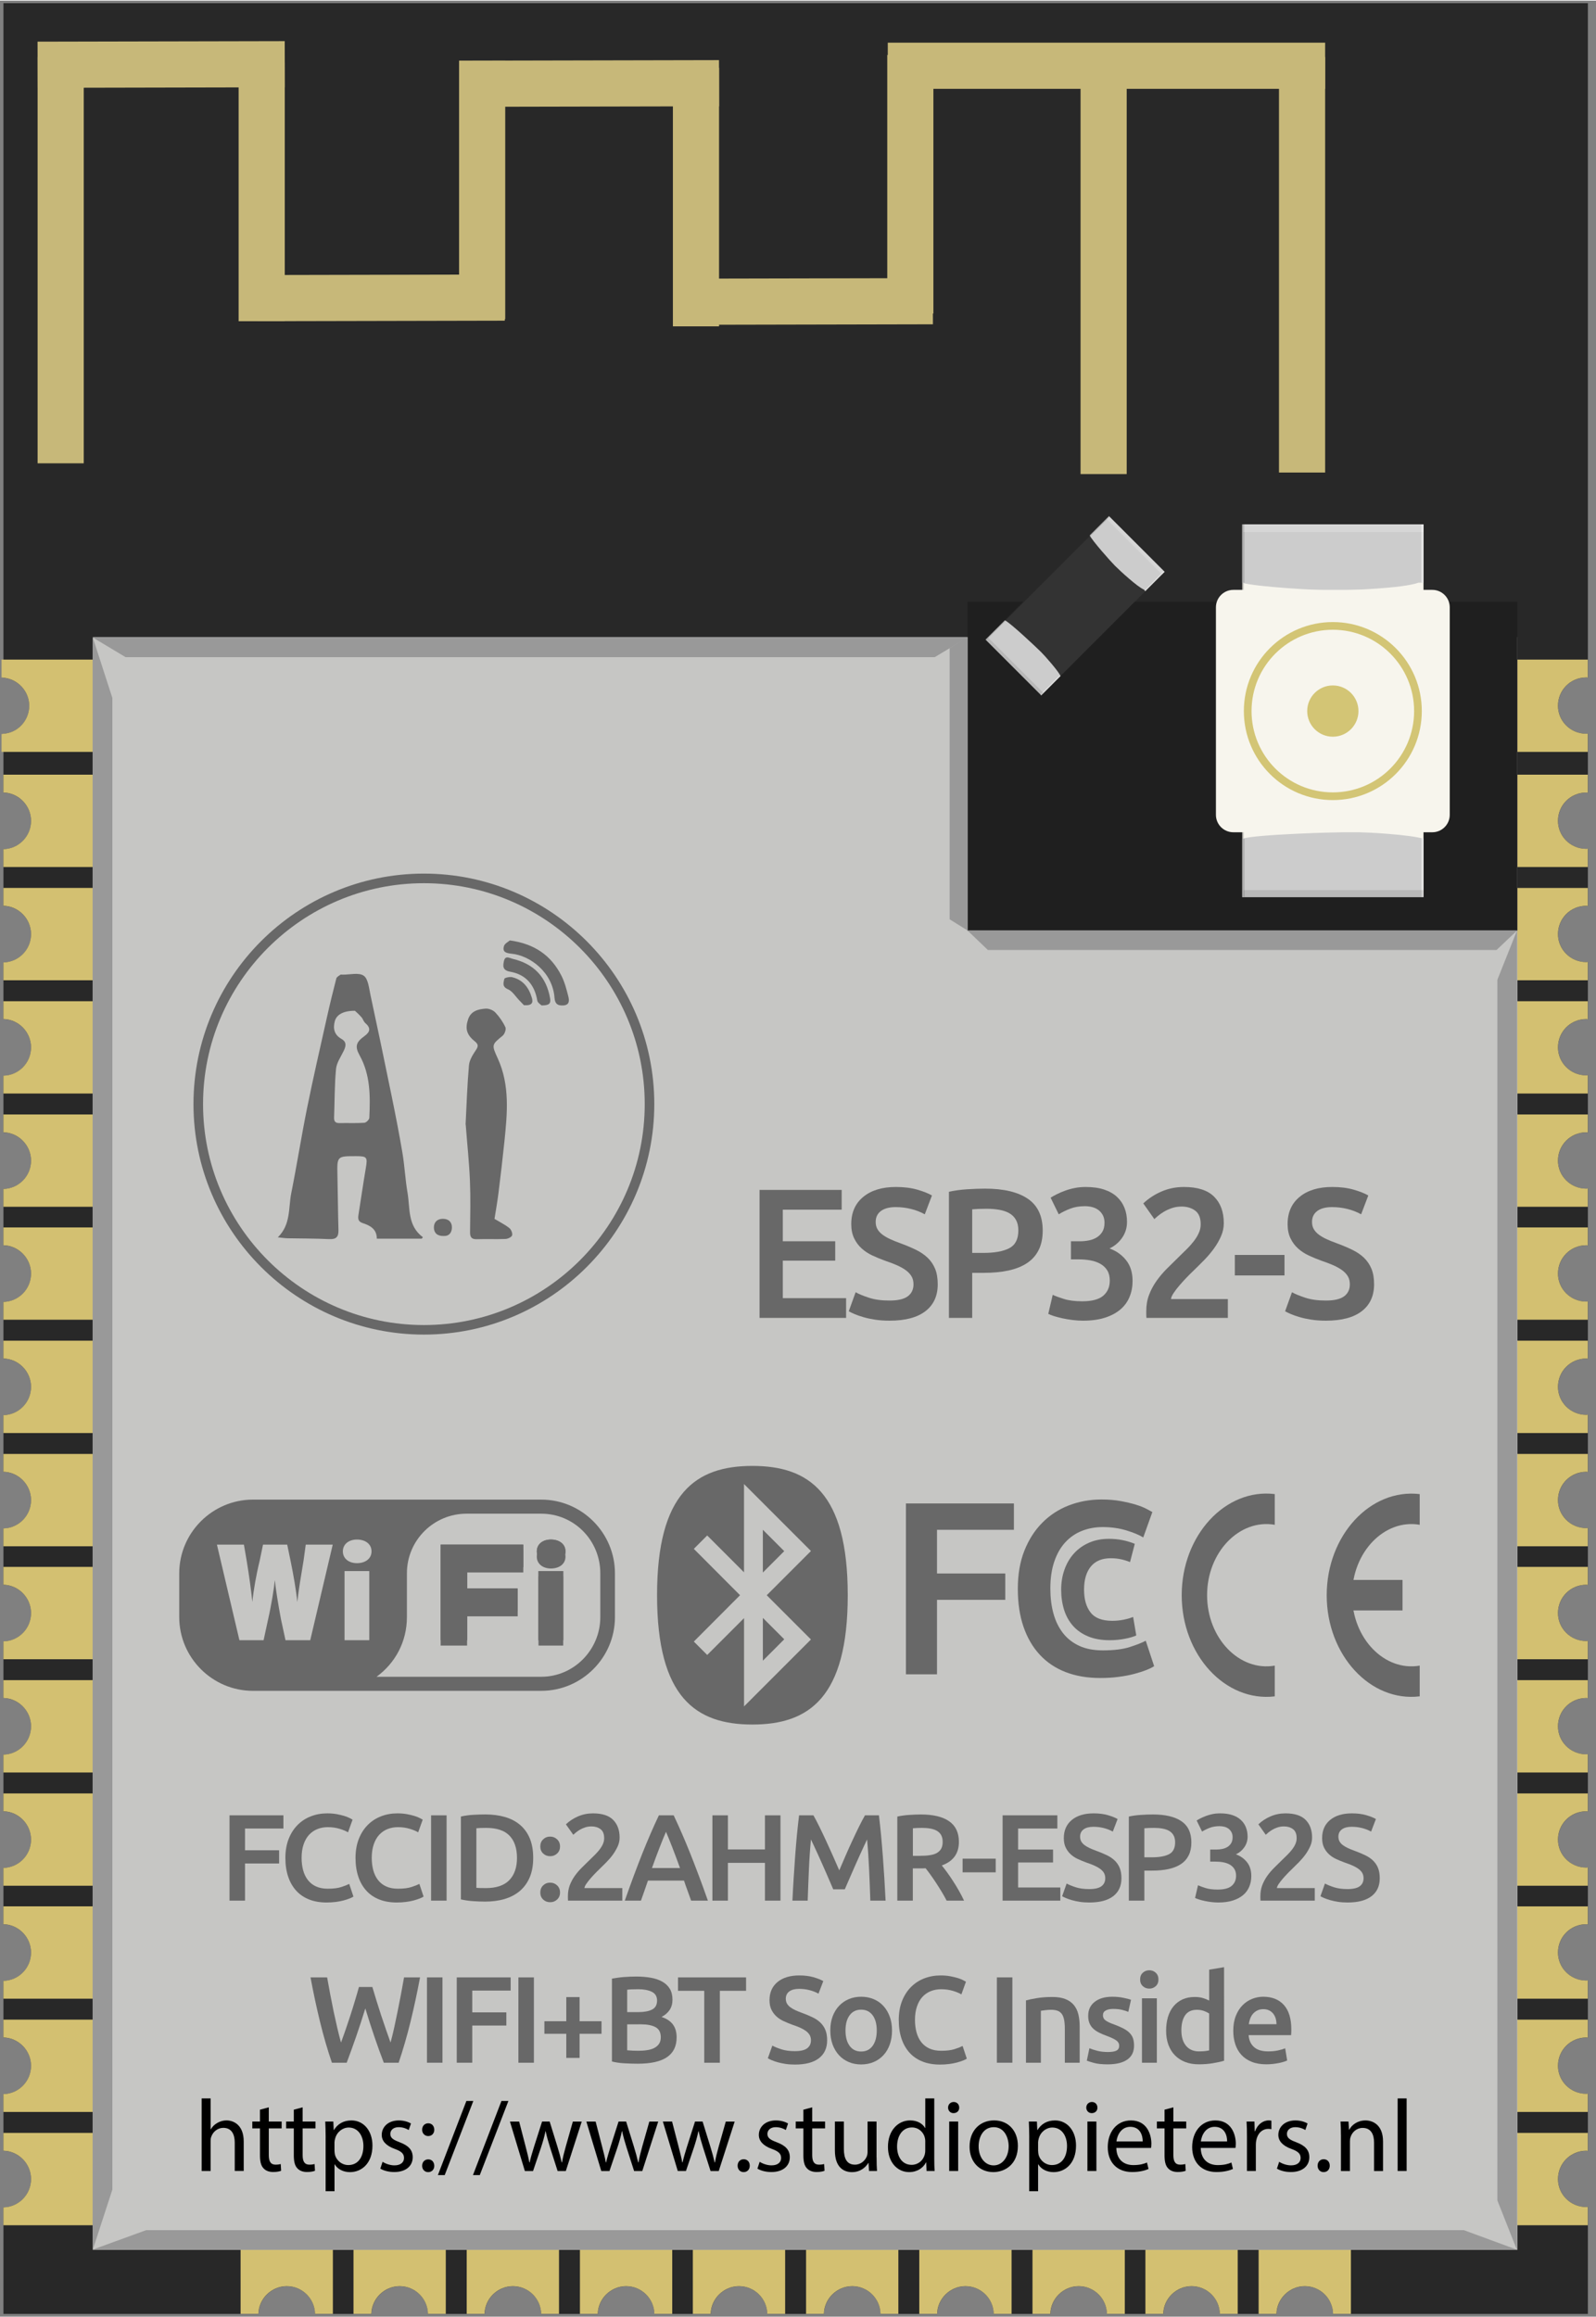 <?xml version='1.0' encoding='utf-8'?>
<!-- Generator: Adobe Illustrator 23.0.2, SVG Export Plug-In . SVG Version: 6.00 Build 0)  -->
<svg xmlns="http://www.w3.org/2000/svg" gorn="0" version="1.1" width="0.72in" viewBox="0 0 51.876 75.251"  id="Layer_1" x="0px" baseProfile="basic" y="0px" height="1.045in" xml:space="preserve" xmlns:xml="http://www.w3.org/XML/1998/namespace">
    <rect x="0" y="0" width="51.876" height="75.251" fill="#808080" stroke="none"/>
    <desc >
        <referenceFile >ESP32-S.svg</referenceFile>
    </desc>
    <style  type="text/css">
	.st0{fill:#282828;}
	.st1{opacity:0.15;fill:#010101;}
	.st2{fill:none;}
	.st3{fill:#D3C071;}
	.st4{fill:#C6C6C4;}
	.st5{fill:#1F1F1F;}
	.st6{fill:#999999;}
	.st7{fill:none;stroke:#C7B879;stroke-width:1.5;stroke-miterlimit:10;}
	.st8{fill:#333333;}
	.st9{opacity:0.2;fill:#010101;}
	.st10{fill:#CCCCCC;}
	.st11{opacity:0.5;fill:#FFFFFF;}
	.st12{opacity:0.1;fill:#010101;}
	.st13{opacity:0.2;fill:#FFFFFF;}
	.st14{fill:#F7F5ED;}
	.st15{fill:none;stroke:#D3C575;stroke-width:0.25;stroke-miterlimit:10;}
	.st16{fill:#D3C575;}
	.st17{fill:#686868;}
	.st18{fill-rule:evenodd;clip-rule:evenodd;fill:#686868;}
</style>
    <path d="M50.642,22.911c0,0.5,0.41,0.91,0.92,0.91c0.02,0,0.03,0,0.05-0.01v1.93c-0.02-0.01-0.03-0.01-0.05-0.01c-0.51,0-0.92,0.41-0.92,0.92c0,0.5,0.41,0.91,0.92,0.91c0.02,0,0.03,0,0.05-0.01v1.87c-0.02-0.01-0.03-0.01-0.05-0.01c-0.51,0-0.92,0.41-0.92,0.92c0,0.5,0.41,0.91,0.92,0.91c0.02,0,0.03,0,0.05-0.01v1.87c-0.02-0.01-0.03-0.01-0.05-0.01c-0.51,0-0.92,0.41-0.92,0.92c0,0.5,0.41,0.91,0.92,0.91c0.02,0,0.03,0,0.05-0.01v1.87c-0.02-0.01-0.03-0.01-0.05-0.01c-0.51,0-0.92,0.41-0.92,0.92c0,0.5,0.41,0.91,0.92,0.91c0.02,0,0.03,0,0.05-0.01v1.86c-0.02-0.01-0.03-0.01-0.05-0.01c-0.51,0-0.92,0.41-0.92,0.92c0,0.5,0.41,0.91,0.92,0.91c0.02,0,0.03,0,0.05-0.01v1.87c-0.02-0.01-0.03-0.01-0.05-0.01c-0.51,0-0.92,0.41-0.92,0.92c0,0.5,0.41,0.91,0.92,0.91c0.02,0,0.03,0,0.05-0.01v1.87c-0.02-0.01-0.03-0.01-0.05-0.01c-0.51,0-0.92,0.41-0.92,0.92c0,0.5,0.41,0.91,0.92,0.91c0.02,0,0.03,0,0.05-0.01v1.86c-0.02-0.01-0.03-0.01-0.05-0.01c-0.51,0-0.92,0.41-0.92,0.92c0,0.5,0.41,0.91,0.92,0.91c0.02,0,0.03,0,0.05-0.01v1.87c-0.02-0.01-0.03-0.01-0.05-0.01c-0.51,0-0.92,0.41-0.92,0.92c0,0.5,0.41,0.91,0.92,0.91c0.02,0,0.03,0,0.05-0.01v1.87c-0.02-0.01-0.03-0.01-0.05-0.01c-0.51,0-0.92,0.41-0.92,0.92c0,0.5,0.41,0.91,0.92,0.91c0.02,0,0.03,0,0.05-0.01v1.86c-0.02-0.01-0.03-0.01-0.05-0.01c-0.51,0-0.92,0.41-0.92,0.92c0,0.5,0.41,0.91,0.92,0.91c0.02,0,0.03,0,0.05-0.01v1.87c-0.02-0.01-0.03-0.01-0.05-0.01c-0.51,0-0.92,0.41-0.92,0.92c0,0.5,0.41,0.91,0.92,0.91c0.02,0,0.03,0,0.05-0.01v1.87c-0.02-0.01-0.03-0.01-0.05-0.01c-0.51,0-0.92,0.41-0.92,0.92c0,0.5,0.41,0.91,0.92,0.91c0.02,0,0.03,0,0.05-0.01v3.48h-8.28c-0.01-0.5-0.42-0.9-0.92-0.9c-0.49,0-0.91,0.4-0.92,0.9h-1.84c-0.01-0.5-0.42-0.9-0.92-0.9c-0.49,0-0.91,0.4-0.92,0.9h-1.83c-0.01-0.5-0.42-0.9-0.92-0.9c-0.49,0-0.91,0.4-0.92,0.9h-1.84c-0.01-0.5-0.42-0.9-0.92-0.9c-0.49,0-0.91,0.4-0.92,0.9h-1.84c-0.01-0.5-0.42-0.9-0.92-0.9c-0.49,0-0.91,0.4-0.92,0.9h-1.84c-0.01-0.5-0.42-0.9-0.92-0.9c-0.49,0-0.91,0.4-0.92,0.9h-1.83c-0.01-0.5-0.42-0.9-0.92-0.9c-0.49,0-0.91,0.4-0.92,0.9h-1.84c-0.01-0.5-0.42-0.9-0.92-0.9c-0.49,0-0.91,0.4-0.92,0.9h-1.84c-0.01-0.5-0.42-0.9-0.92-0.9c-0.49,0-0.91,0.4-0.92,0.9h-1.83c-0.01-0.5-0.42-0.9-0.92-0.9c-0.49,0-0.91,0.4-0.92,0.9h-8.29v-3.46c0.5-0.01,0.9-0.42,0.9-0.92c0-0.49-0.4-0.91-0.9-0.92v-1.84c0.5-0.01,0.9-0.42,0.9-0.92c0-0.49-0.4-0.91-0.9-0.92v-1.84c0.5-0.01,0.9-0.42,0.9-0.92c0-0.49-0.4-0.91-0.9-0.92v-1.83c0.5-0.01,0.9-0.42,0.9-0.92c0-0.49-0.4-0.91-0.9-0.92v-1.84c0.5-0.01,0.9-0.42,0.9-0.92c0-0.49-0.4-0.91-0.9-0.92v-1.84c0.5-0.01,0.9-0.42,0.9-0.92c0-0.49-0.4-0.91-0.9-0.92v-1.83c0.5-0.01,0.9-0.42,0.9-0.92c0-0.49-0.4-0.91-0.9-0.92v-1.84c0.5-0.01,0.9-0.42,0.9-0.92c0-0.49-0.4-0.91-0.9-0.92v-1.84c0.5-0.01,0.9-0.42,0.9-0.92c0-0.49-0.4-0.91-0.9-0.92v-1.83c0.5-0.01,0.9-0.42,0.9-0.92c0-0.49-0.4-0.91-0.9-0.92v-1.84c0.5-0.01,0.9-0.42,0.9-0.92c0-0.49-0.4-0.91-0.9-0.92v-1.84c0.5-0.01,0.9-0.42,0.9-0.92c0-0.49-0.4-0.91-0.9-0.92v-1.84c0.5-0.01,0.9-0.42,0.9-0.92c0-0.49-0.4-0.91-0.9-0.92v-1.91c0.47-0.03,0.84-0.43,0.84-0.91c0-0.47-0.37-0.87-0.84-0.91v-21.92h51.5v21.92c-0.02-0.01-0.03-0.01-0.05-0.01C51.052,21.991,50.642,22.401,50.642,22.911z"  class="st0"/>
    <rect width="0.103"  x="-0.866" y="82.126" height="2.119" class="st1"/>
    <line  x2="-0.866" x1="-0.866" y2="83.423" class="st2" y1="83.423"/>
    <line  x2="0.949" x1="50.579" y2="22.913" class="st2" y1="22.913"/>
    <path d="M3.02,21.41v3H0.05v-0.58c0.02,0,0.04,0,0.06-0.01c0.47-0.03,0.84-0.43,0.84-0.91c0-0.47-0.37-0.87-0.84-0.91c-0.02-0.01-0.04-0.01-0.06-0.01v-0.58H3.02z"  class="st3"/>
    <path d="M50.64,22.91c0,0.5,0.41,0.91,0.92,0.91c0.02,0,0.03,0,0.05-0.01v0.6h-2.29v-3h2.29V22c-0.02-0.01-0.03-0.01-0.05-0.01C51.05,21.99,50.64,22.4,50.64,22.91z"  class="st3"/>
    <rect width="46.3"  x="3.02" y="21.41" height="3" class="st3"/>
    <line  x2="1.016" x1="50.645" y2="26.656" class="st2" y1="26.656"/>
    <path d="M3.02,25.15v3H0.11v-0.58c0.5-0.01,0.9-0.42,0.9-0.92c0-0.49-0.4-0.91-0.9-0.92v-0.58H3.02z"  class="st3"/>
    <path d="M50.64,26.65c0,0.5,0.41,0.91,0.92,0.91c0.02,0,0.03,0,0.05-0.01v0.6h-2.29v-3h2.29v0.59c-0.02-0.01-0.03-0.01-0.05-0.01C51.05,25.73,50.64,26.14,50.64,26.65z"  class="st3"/>
    <rect width="46.3"  x="3.02" y="25.15" height="3" class="st3"/>
    <line  x2="1.016" x1="50.645" y2="30.333" class="st2" y1="30.333"/>
    <path d="M3.02,28.83v3H0.11v-0.58c0.5-0.01,0.9-0.42,0.9-0.92c0-0.49-0.4-0.91-0.9-0.92v-0.58H3.02z"  class="st3"/>
    <path d="M50.64,30.33c0,0.5,0.41,0.91,0.92,0.91c0.02,0,0.03,0,0.05-0.01v0.6h-2.29v-3h2.29v0.59c-0.02-0.01-0.03-0.01-0.05-0.01C51.05,29.41,50.64,29.82,50.64,30.33z"  class="st3"/>
    <rect width="46.3"  x="3.02" y="28.83" height="3" class="st3"/>
    <line  x2="1.016" x1="50.645" y2="34.01" class="st2" y1="34.01"/>
    <path d="M3.02,32.51v3H0.11v-0.58c0.5-0.01,0.9-0.42,0.9-0.92c0-0.49-0.4-0.91-0.9-0.92v-0.58H3.02z"  class="st3"/>
    <path d="M50.64,34.01c0,0.5,0.41,0.91,0.92,0.91c0.02,0,0.03,0,0.05-0.01v0.6h-2.29v-3h2.29v0.59c-0.02-0.01-0.03-0.01-0.05-0.01C51.05,33.09,50.64,33.5,50.64,34.01z"  class="st3"/>
    <rect width="46.3"  x="3.02" y="32.51" height="3" class="st3"/>
    <line  x2="1.016" x1="50.645" y2="37.687" class="st2" y1="37.687"/>
    <path d="M3.02,36.19v3H0.11v-0.58c0.5-0.01,0.9-0.42,0.9-0.92c0-0.49-0.4-0.91-0.9-0.92v-0.58H3.02z"  class="st3"/>
    <path d="M50.64,37.69c0,0.5,0.41,0.91,0.92,0.91c0.02,0,0.03,0,0.05-0.01v0.6h-2.29v-3h2.29v0.59c-0.02-0.01-0.03-0.01-0.05-0.01C51.05,36.77,50.64,37.18,50.64,37.69z"  class="st3"/>
    <rect width="46.3"  x="3.02" y="36.19" height="3" class="st3"/>
    <line  x2="1.016" x1="50.645" y2="41.364" class="st2" y1="41.364"/>
    <path d="M3.02,39.86v3H0.11v-0.58c0.5-0.01,0.9-0.42,0.9-0.92c0-0.49-0.4-0.91-0.9-0.92v-0.58H3.02z"  class="st3"/>
    <path d="M50.64,41.36c0,0.5,0.41,0.91,0.92,0.91c0.02,0,0.03,0,0.05-0.01v0.6h-2.29v-3h2.29v0.59c-0.02-0.01-0.03-0.01-0.05-0.01C51.05,40.44,50.64,40.85,50.64,41.36z"  class="st3"/>
    <rect width="46.3"  x="3.02" y="39.86" height="3" class="st3"/>
    <line  x2="1.016" x1="50.645" y2="45.041" class="st2" y1="45.041"/>
    <path d="M3.02,43.54v3H0.11v-0.58c0.5-0.01,0.9-0.42,0.9-0.92c0-0.49-0.4-0.91-0.9-0.92v-0.58H3.02z"  class="st3"/>
    <path d="M50.64,45.04c0,0.5,0.41,0.91,0.92,0.91c0.02,0,0.03,0,0.05-0.01v0.6h-2.29v-3h2.29v0.59c-0.02-0.01-0.03-0.01-0.05-0.01C51.05,44.12,50.64,44.53,50.64,45.04z"  class="st3"/>
    <rect width="46.3"  x="3.02" y="43.54" height="3" class="st3"/>
    <line  x2="1.016" x1="50.645" y2="48.718" class="st2" y1="48.718"/>
    <path d="M3.02,47.22v3H0.11v-0.58c0.5-0.01,0.9-0.42,0.9-0.92c0-0.49-0.4-0.91-0.9-0.92v-0.58H3.02z"  class="st3"/>
    <path d="M50.64,48.72c0,0.5,0.41,0.91,0.92,0.91c0.02,0,0.03,0,0.05-0.01v0.6h-2.29v-3h2.29v0.59c-0.02-0.01-0.03-0.01-0.05-0.01C51.05,47.8,50.64,48.21,50.64,48.72z"  class="st3"/>
    <rect width="46.3"  x="3.02" y="47.22" height="3" class="st3"/>
    <line  x2="1.016" x1="50.645" y2="52.395" class="st2" y1="52.395"/>
    <path d="M3.02,50.89v3H0.11v-0.58c0.5-0.01,0.9-0.42,0.9-0.92c0-0.49-0.4-0.91-0.9-0.92v-0.58H3.02z"  class="st3"/>
    <path d="M50.64,52.39c0,0.5,0.41,0.91,0.92,0.91c0.02,0,0.03,0,0.05-0.01v0.6h-2.29v-3h2.29v0.59c-0.02-0.01-0.03-0.01-0.05-0.01C51.05,51.47,50.64,51.88,50.64,52.39z"  class="st3"/>
    <rect width="46.3"  x="3.02" y="50.89" height="3" class="st3"/>
    <line  x2="1.016" x1="50.645" y2="56.072" class="st2" y1="56.072"/>
    <path d="M3.02,54.57v3H0.11v-0.58c0.5-0.01,0.9-0.42,0.9-0.92c0-0.49-0.4-0.91-0.9-0.92v-0.58H3.02z"  class="st3"/>
    <path d="M50.64,56.07c0,0.5,0.41,0.91,0.92,0.91c0.02,0,0.03,0,0.05-0.01v0.6h-2.29v-3h2.29v0.59c-0.02-0.01-0.03-0.01-0.05-0.01C51.05,55.15,50.64,55.56,50.64,56.07z"  class="st3"/>
    <rect width="46.3"  x="3.02" y="54.57" height="3" class="st3"/>
    <line  x2="1.016" x1="50.645" y2="59.748" class="st2" y1="59.748"/>
    <path d="M3.02,58.25v3H0.11v-0.58c0.5-0.01,0.9-0.42,0.9-0.92c0-0.49-0.4-0.91-0.9-0.92v-0.58H3.02z"  class="st3"/>
    <path d="M50.64,59.75c0,0.5,0.41,0.91,0.92,0.91c0.02,0,0.03,0,0.05-0.01v0.6h-2.29v-3h2.29v0.59c-0.02-0.01-0.03-0.01-0.05-0.01C51.05,58.83,50.64,59.24,50.64,59.75z"  class="st3"/>
    <rect width="46.3"  x="3.02" y="58.25" height="3" class="st3"/>
    <line  x2="1.016" x1="50.645" y2="63.425" class="st2" y1="63.425"/>
    <path d="M3.02,61.92v3H0.11v-0.58c0.5-0.01,0.9-0.42,0.9-0.92c0-0.49-0.4-0.91-0.9-0.92v-0.58H3.02z"  class="st3"/>
    <path d="M50.64,63.42c0,0.5,0.41,0.91,0.92,0.91c0.02,0,0.03,0,0.05-0.01v0.6h-2.29v-3h2.29v0.59c-0.02-0.01-0.03-0.01-0.05-0.01C51.05,62.5,50.64,62.91,50.64,63.42z"  class="st3"/>
    <path d="M49.32,61.92v3H33.58c-0.01,0-0.01,0-0.02,0H3.02v-3H49.32z"  class="st3"/>
    <line  x2="1.016" x1="50.645" y2="67.102" class="st2" y1="67.102"/>
    <path d="M3.02,65.6v3H0.11v-0.58c0.5-0.01,0.9-0.42,0.9-0.92c0-0.49-0.4-0.91-0.9-0.92V65.6H3.02z"  class="st3"/>
    <path d="M50.64,67.1c0,0.5,0.41,0.91,0.92,0.91c0.02,0,0.03,0,0.05-0.01v0.6h-2.29v-3h2.29v0.59c-0.02-0.01-0.03-0.01-0.05-0.01C51.05,66.18,50.64,66.59,50.64,67.1z"  class="st3"/>
    <rect width="46.3"  x="3.02" y="65.6" height="3" class="st3"/>
    <line  x2="1.016" x1="50.645" y2="70.779" class="st2" y1="70.779"/>
    <path d="M3.02,69.28v3H0.11V71.7c0.5-0.01,0.9-0.42,0.9-0.92c0-0.49-0.4-0.91-0.9-0.92v-0.58H3.02z"  class="st3"/>
    <path d="M50.64,70.78c0,0.5,0.41,0.91,0.92,0.91c0.02,0,0.03,0,0.05-0.01v0.6h-2.29v-3h2.29v0.59c-0.02-0.01-0.03-0.01-0.05-0.01C51.05,69.86,50.64,70.27,50.64,70.78z"  class="st3"/>
    <rect width="46.3"  x="3.02" y="69.28" height="3" class="st3"/>
    <line  x2="9.319" x1="9.319" y2="74.263" class="st2" y1="24.633"/>
    <path d="M10.82,73.08v2.08h-0.58c-0.01-0.5-0.42-0.9-0.92-0.9c-0.49,0-0.91,0.4-0.92,0.9H7.82v-2.08H10.82z"  class="st3"/>
    <path d="M10.82,23.66v49.42h-3V23.66h0.59C8.4,23.68,8.4,23.69,8.4,23.71c0,0.28,0.13,0.54,0.33,0.7c0.16,0.14,0.36,0.22,0.59,0.22c0.22,0,0.42-0.08,0.58-0.22c0.2-0.16,0.33-0.42,0.33-0.7c0-0.02,0-0.03-0.01-0.05H10.82z"  class="st3"/>
    <line  x2="12.996" x1="12.996" y2="74.263" class="st2" y1="24.633"/>
    <path d="M14.49,73.08v2.08h-0.58c-0.01-0.5-0.42-0.9-0.92-0.9c-0.49,0-0.91,0.4-0.92,0.9h-0.58v-2.08H14.49z"  class="st3"/>
    <path d="M14.49,23.66v49.42h-3V23.66h0.59c-0.01,0.02-0.01,0.03-0.01,0.05c0,0.28,0.13,0.54,0.33,0.7c0.16,0.14,0.36,0.22,0.59,0.22c0.22,0,0.42-0.08,0.58-0.22c0.2-0.16,0.33-0.42,0.33-0.7c0-0.02,0-0.03-0.01-0.05H14.49z"  class="st3"/>
    <line  x2="16.673" x1="16.673" y2="74.263" class="st2" y1="24.633"/>
    <path d="M18.17,73.08v2.08h-0.58c-0.01-0.5-0.42-0.9-0.92-0.9c-0.49,0-0.91,0.4-0.92,0.9h-0.58v-2.08H18.17z"  class="st3"/>
    <path d="M18.17,23.66v49.42h-3V23.66h0.59c-0.01,0.02-0.01,0.03-0.01,0.05c0,0.28,0.13,0.54,0.33,0.7c0.16,0.14,0.36,0.22,0.59,0.22c0.22,0,0.42-0.08,0.58-0.22c0.2-0.16,0.33-0.42,0.33-0.7c0-0.02,0-0.03-0.01-0.05H18.17z"  class="st3"/>
    <line  x2="20.35" x1="20.35" y2="74.263" class="st2" y1="24.633"/>
    <path d="M21.85,73.08v2.08h-0.58c-0.01-0.5-0.42-0.9-0.92-0.9c-0.49,0-0.91,0.4-0.92,0.9h-0.58v-2.08H21.85z"  class="st3"/>
    <path d="M21.85,23.66v49.42h-3V23.66h0.59c-0.01,0.02-0.01,0.03-0.01,0.05c0,0.28,0.13,0.54,0.33,0.7c0.16,0.14,0.36,0.22,0.59,0.22c0.22,0,0.42-0.08,0.58-0.22c0.2-0.16,0.33-0.42,0.33-0.7c0-0.02,0-0.03-0.01-0.05H21.85z"  class="st3"/>
    <line  x2="24.027" x1="24.027" y2="74.263" class="st2" y1="24.633"/>
    <path d="M25.52,73.08v2.08h-0.58c-0.01-0.5-0.42-0.9-0.92-0.9c-0.49,0-0.91,0.4-0.92,0.9h-0.58v-2.08H25.52z"  class="st3"/>
    <path d="M25.52,23.66v49.42h-3V23.66h0.59c-0.01,0.02-0.01,0.03-0.01,0.05c0,0.28,0.13,0.54,0.33,0.7c0.16,0.14,0.36,0.22,0.59,0.22c0.22,0,0.42-0.08,0.58-0.22c0.2-0.16,0.33-0.42,0.33-0.7c0-0.02,0-0.03-0.01-0.05H25.52z"  class="st3"/>
    <line  x2="27.704" x1="27.704" y2="74.263" class="st2" y1="24.633"/>
    <path d="M29.2,73.08v2.08h-0.58c-0.01-0.5-0.42-0.9-0.92-0.9c-0.49,0-0.91,0.4-0.92,0.9H26.2v-2.08H29.2z"  class="st3"/>
    <path d="M29.2,23.66v49.42h-3V23.66h0.59C26.78,23.68,26.78,23.69,26.78,23.71c0,0.28,0.13,0.54,0.33,0.7c0.16,0.14,0.36,0.22,0.59,0.22c0.22,0,0.42-0.08,0.58-0.22c0.2-0.16,0.33-0.42,0.33-0.7c0-0.02,0-0.03-0.01-0.05H29.2z"  class="st3"/>
    <line  x2="31.381" x1="31.381" y2="74.263" class="st2" y1="24.633"/>
    <path d="M32.88,73.08v2.08H32.3c-0.01-0.5-0.42-0.9-0.92-0.9c-0.49,0-0.91,0.4-0.92,0.9h-0.58v-2.08H32.88z"  class="st3"/>
    <path d="M32.88,23.66v49.42h-3V23.66h0.59C30.46,23.68,30.46,23.69,30.46,23.71c0,0.28,0.13,0.54,0.33,0.7c0.02,0.03,0.05,0.05,0.07,0.06c0.15,0.1,0.33,0.16,0.52,0.16c0.02,0,0.04,0,0.06-0.01h0.01c0.2-0.01,0.37-0.08,0.51-0.21c0.2-0.16,0.33-0.42,0.33-0.7c0-0.02,0-0.03-0.01-0.05H32.88z"  class="st3"/>
    <line  x2="35.058" x1="35.058" y2="74.263" class="st2" y1="24.633"/>
    <path d="M36.56,73.08v2.08h-0.58c-0.01-0.5-0.42-0.9-0.92-0.9c-0.49,0-0.91,0.4-0.92,0.9h-0.58v-2.08H36.56z"  class="st3"/>
    <path d="M36.56,23.66v49.42h-3V23.66h0.59c-0.01,0.02-0.01,0.03-0.01,0.05c0,0.28,0.13,0.54,0.33,0.7c0.16,0.14,0.36,0.22,0.59,0.22c0.22,0,0.42-0.08,0.58-0.22c0.2-0.16,0.33-0.42,0.33-0.7c0-0.02,0-0.03-0.01-0.05H36.56z"  class="st3"/>
    <line  x2="38.735" x1="38.735" y2="74.263" class="st2" y1="24.633"/>
    <path d="M40.23,73.08v2.08h-0.58c-0.01-0.5-0.42-0.9-0.92-0.9c-0.49,0-0.91,0.4-0.92,0.9h-0.58v-2.08H40.23z"  class="st3"/>
    <path d="M40.23,23.66v49.42h-3V23.66h0.59c-0.01,0.02-0.01,0.03-0.01,0.05c0,0.28,0.13,0.54,0.33,0.7c0.16,0.14,0.36,0.22,0.59,0.22c0.22,0,0.42-0.08,0.58-0.22c0.09-0.07,0.16-0.15,0.21-0.25c0.08-0.13,0.12-0.29,0.12-0.45c0-0.02,0-0.03-0.01-0.05H40.23z"  class="st3"/>
    <line  x2="42.412" x1="42.412" y2="74.263" class="st2" y1="24.633"/>
    <path d="M43.91,73.08v2.08h-0.58c-0.01-0.5-0.42-0.9-0.92-0.9c-0.49,0-0.91,0.4-0.92,0.9h-0.58v-2.08H43.91z"  class="st3"/>
    <path d="M43.91,23.66c0,0,0,0,0,0.01v49.41h-3V23.66h0.59c-0.01,0.02-0.01,0.03-0.01,0.05c0,0.28,0.13,0.54,0.33,0.7c0.16,0.14,0.36,0.22,0.59,0.22c0.22,0,0.42-0.08,0.58-0.22c0.16-0.12,0.27-0.3,0.31-0.5c0.01-0.07,0.02-0.13,0.02-0.2c0-0.02,0-0.03-0.01-0.05H43.91z"  class="st3"/>
    <rect width="46.3"  x="3.02" y="20.68" height="52.4" class="st4"/>
    <rect width="17.87"  x="31.45" y="19.53" height="10.69" class="st5"/>
    <polygon  points="31.454,20.691 3.014,20.691 4.08,21.331 30.382,21.331 " class="st6"/>
    <polygon  points="49.317,30.207 31.442,30.207 32.111,30.847 48.643,30.847 " class="st6"/>
    <polygon  points="49.32,73.08 3,73.08 3.02,73.07 4.75,72.44 47.58,72.44 " class="st6"/>
    <polygon  points="49.31,73.09 49.31,30.208 48.67,31.814 48.67,71.474 " class="st6"/>
    <polygon  points="3.013,20.683 3.013,73.083 3.653,71.12 3.653,22.659 " class="st6"/>
    <polygon  points="31.443,30.208 31.443,20.683 30.867,21.039 30.867,29.849 " class="st6"/>
    <line  x2="1.972" x1="1.972" y2="1.833" class="st7" y1="15.033"/>
    <line  x2="8.506" x1="8.506" y2="2.016" class="st7" y1="10.416"/>
    <line  x2="15.672" x1="15.672" y2="1.949" class="st7" y1="10.349"/>
    <line  x2="22.622" x1="22.622" y2="2.183" class="st7" y1="10.583"/>
    <line  x2="29.589" x1="29.589" y2="1.766" class="st7" y1="10.166"/>
    <line  x2="35.872" x1="35.872" y2="1.883" class="st7" y1="15.383"/>
    <line  x2="42.322" x1="42.322" y2="1.833" class="st7" y1="15.333"/>
    <line  x2="28.856" x1="43.072" y2="2.116" class="st7" y1="2.116"/>
    <line  x2="1.222" x1="9.256" y2="2.083" class="st7" y1="2.066"/>
    <line  x2="8.372" x1="16.406" y2="9.666" class="st7" y1="9.649"/>
    <line  x2="15.339" x1="23.372" y2="2.7" class="st7" y1="2.683"/>
    <line  x2="22.289" x1="30.322" y2="9.783" class="st7" y1="9.766"/>
    <g  transform="matrix(0.707 -0.707 0.707 0.707 -3.665 30.47)">
        <g >
            <rect width="5.671"  x="32.112" y="18.379" height="2.56" class="st8"/>
        </g>
    </g>
    <g  transform="matrix(0.707 -0.707 0.707 0.707 -3.294 29.572)">
        <g >
            <rect width="5.67"  x="31.215" y="18.752" height="0.021" class="st9"/>
        </g>
    </g>
    <path d="M34.427,21.988L34.427,21.988L34.427,21.988l0.045-0.045l0,0c-0.077-0.165-0.501-0.647-0.636-0.781c-0.141-0.141-1.001-0.951-1.174-1.028l-0.628,0.628l1.81,1.81L34.427,21.988z"  class="st10"/>
    <path d="M37.179,19.135l0.049,0.049l0.627-0.627l-1.809-1.809l-0.627,0.627c0.083,0.172,0.679,0.845,0.822,0.987C36.409,18.531,36.975,19.05,37.179,19.135z"  class="st10"/>
    <g  transform="matrix(0.707 -0.707 0.707 0.707 -1.604 30.276)">
        <g >
            <rect width="0.887"  x="35.301" y="17.059" height="0.03" class="st1"/>
        </g>
    </g>
    <g  transform="matrix(0.707 -0.707 0.707 0.707 -2.344 32.064)">
        <g >
            <rect width="0.887"  x="37.089" y="18.847" height="0.029" class="st11"/>
        </g>
    </g>
    <g  transform="matrix(0.707 -0.707 0.707 0.707 -4.986 28.876)">
        <g >
            <rect width="0.888"  x="31.919" y="20.442" height="0.03" class="st1"/>
        </g>
    </g>
    <g  transform="matrix(0.707 -0.707 0.707 0.707 -5.727 30.664)">
        <g >
            <rect width="0.889"  x="33.706" y="22.231" height="0.029" class="st11"/>
        </g>
    </g>
    <line  x2="35.664" x1="35.664" y2="17.134" class="st2" y1="17.134"/>
    <g  transform="matrix(0.707 -0.707 0.707 0.707 -5.639 29.658)">
        <g >
            <rect width="0.116"  x="32.923" y="20.366" height="2.542" class="st12"/>
        </g>
    </g>
    <g  transform="matrix(0.707 -0.707 0.707 0.707 -1.704 31.288)">
        <g >
            <rect width="0.114"  x="36.859" y="16.43" height="2.542" class="st13"/>
        </g>
    </g>
    <rect width="5.891"  x="40.378" y="17.019" height="12.103" class="st14"/>
    <rect width="0.048"  x="40.38" y="17.021" height="12.101" class="st9"/>
    <path d="M46.267,27.37L46.267,27.37L46.267,27.37v-0.137l0,0c-0.394-0.132-1.869-0.22-2.306-0.22c-0.458,0-3.175,0.075-3.583,0.22v1.895h5.888V27.37z"  class="st10"/>
    <path d="M46.103,18.912h0.159v-1.893h-5.886v1.893c0.416,0.135,2.481,0.25,2.943,0.25C43.867,19.162,45.632,19.091,46.103,18.912z"  class="st10"/>
    <rect width="0.069"  x="40.38" y="17.019" height="1.893" class="st1"/>
    <rect width="0.067"  x="46.2" y="17.019" height="1.893" class="st11"/>
    <rect width="0.069"  x="40.383" y="27.227" height="1.895" class="st1"/>
    <rect width="0.067"  x="46.202" y="27.227" height="1.897" class="st11"/>
    <line  x2="40.38" x1="40.38" y2="18.178" class="st2" y1="18.178"/>
    <rect width="5.849"  x="40.416" y="28.899" height="0.248" class="st12"/>
    <rect width="5.849"  x="40.415" y="17.023" height="0.243" class="st13"/>
    <path d="M46.555,27.021h-6.466c-0.313,0-0.567-0.254-0.567-0.567v-6.742c0-0.313,0.254-0.567,0.567-0.567h6.466c0.313,0,0.567,0.254,0.567,0.567v6.742C47.122,26.767,46.868,27.021,46.555,27.021z"  class="st14"/>
    <circle r="2.767"  cx="43.322" cy="23.083" class="st15"/>
    <circle r="0.833"  cx="43.322" cy="23.083" class="st16"/>
    <path d="M24.688,42.8v-4.158h2.67v0.642h-1.914v1.026h1.704v0.63h-1.704v1.218h2.058V42.8H24.688z"  class="st17"/>
    <path d="M28.912,42.236c0.273,0,0.47-0.046,0.594-0.138c0.124-0.092,0.186-0.222,0.186-0.39c0-0.1-0.021-0.186-0.064-0.258c-0.042-0.072-0.102-0.137-0.18-0.195s-0.173-0.112-0.285-0.162c-0.112-0.05-0.24-0.099-0.384-0.147c-0.144-0.052-0.283-0.109-0.417-0.171s-0.252-0.139-0.354-0.231c-0.102-0.092-0.184-0.202-0.245-0.33c-0.062-0.128-0.094-0.282-0.094-0.462c0-0.376,0.13-0.671,0.391-0.885c0.26-0.214,0.613-0.321,1.062-0.321c0.26,0,0.491,0.029,0.693,0.087s0.36,0.121,0.477,0.189l-0.233,0.612c-0.137-0.076-0.285-0.134-0.447-0.174s-0.329-0.06-0.501-0.06c-0.204,0-0.363,0.042-0.477,0.126c-0.113,0.084-0.171,0.202-0.171,0.354c0,0.092,0.019,0.171,0.058,0.237c0.038,0.066,0.092,0.125,0.162,0.177c0.069,0.052,0.151,0.1,0.246,0.144c0.094,0.044,0.196,0.086,0.309,0.126c0.196,0.072,0.371,0.145,0.525,0.219c0.153,0.074,0.283,0.162,0.39,0.264c0.105,0.102,0.186,0.222,0.243,0.36c0.056,0.138,0.084,0.305,0.084,0.501c0,0.376-0.133,0.667-0.399,0.873c-0.266,0.206-0.655,0.309-1.167,0.309c-0.172,0-0.329-0.011-0.471-0.033c-0.143-0.022-0.269-0.049-0.378-0.081c-0.11-0.032-0.205-0.065-0.285-0.099c-0.08-0.034-0.144-0.065-0.192-0.093l0.223-0.618c0.107,0.06,0.254,0.12,0.438,0.18C28.43,42.206,28.652,42.236,28.912,42.236z"  class="st17"/>
    <path d="M32.02,38.6c0.605,0,1.067,0.11,1.39,0.33c0.321,0.22,0.482,0.564,0.482,1.032c0,0.244-0.043,0.453-0.129,0.627s-0.211,0.316-0.375,0.426c-0.164,0.11-0.364,0.191-0.6,0.243c-0.236,0.052-0.507,0.078-0.81,0.078H31.6V42.8h-0.756v-4.098c0.176-0.04,0.371-0.067,0.585-0.081C31.643,38.607,31.84,38.6,32.02,38.6z M32.074,39.254c-0.191,0-0.35,0.006-0.474,0.018v1.416h0.366c0.364,0,0.644-0.051,0.84-0.153S33.1,40.24,33.1,39.956c0-0.136-0.026-0.249-0.078-0.342c-0.052-0.092-0.124-0.164-0.216-0.216c-0.092-0.052-0.201-0.089-0.327-0.111S32.218,39.254,32.074,39.254z"  class="st17"/>
    <path d="M35.2,42.89c-0.108,0-0.219-0.007-0.333-0.021c-0.114-0.014-0.222-0.032-0.324-0.054c-0.102-0.022-0.194-0.046-0.278-0.072c-0.084-0.026-0.148-0.051-0.192-0.075l0.144-0.618c0.084,0.04,0.206,0.085,0.366,0.135c0.16,0.05,0.358,0.075,0.594,0.075c0.316,0,0.544-0.061,0.685-0.183c0.14-0.122,0.21-0.285,0.21-0.489c0-0.132-0.027-0.242-0.081-0.33s-0.128-0.159-0.222-0.213c-0.095-0.054-0.202-0.092-0.324-0.114s-0.251-0.033-0.387-0.033H34.81v-0.588h0.3c0.092,0,0.185-0.009,0.279-0.027c0.094-0.018,0.179-0.05,0.255-0.096c0.075-0.046,0.138-0.107,0.185-0.183s0.072-0.174,0.072-0.294c0-0.096-0.019-0.178-0.054-0.246c-0.036-0.068-0.084-0.124-0.142-0.168s-0.125-0.076-0.201-0.096s-0.155-0.03-0.239-0.03c-0.181,0-0.341,0.027-0.48,0.081c-0.14,0.054-0.264,0.115-0.372,0.183l-0.264-0.54c0.056-0.036,0.124-0.074,0.204-0.114s0.169-0.078,0.267-0.114c0.098-0.036,0.203-0.065,0.315-0.087c0.111-0.022,0.23-0.033,0.353-0.033c0.232,0,0.433,0.028,0.601,0.084s0.307,0.135,0.417,0.237c0.109,0.102,0.191,0.222,0.245,0.36c0.055,0.138,0.081,0.289,0.081,0.453c0,0.192-0.053,0.364-0.158,0.516c-0.106,0.152-0.243,0.268-0.411,0.348c0.216,0.076,0.395,0.202,0.537,0.378c0.142,0.176,0.213,0.402,0.213,0.678c0,0.184-0.032,0.355-0.097,0.513c-0.064,0.158-0.161,0.294-0.294,0.408c-0.132,0.114-0.299,0.204-0.501,0.27C35.72,42.857,35.48,42.89,35.2,42.89z"  class="st17"/>
    <path d="M39.778,39.722c0,0.144-0.029,0.285-0.09,0.423c-0.06,0.138-0.137,0.272-0.231,0.402c-0.095,0.13-0.201,0.256-0.321,0.378s-0.24,0.241-0.36,0.357c-0.064,0.06-0.136,0.132-0.216,0.216c-0.08,0.084-0.156,0.168-0.228,0.252c-0.072,0.084-0.135,0.165-0.186,0.243c-0.052,0.078-0.08,0.143-0.084,0.195h1.848V42.8h-2.646c-0.004-0.032-0.006-0.071-0.006-0.117c0-0.046,0-0.081,0-0.105c0-0.192,0.03-0.369,0.093-0.531c0.061-0.162,0.143-0.313,0.243-0.453c0.1-0.14,0.212-0.272,0.336-0.396s0.248-0.246,0.372-0.366c0.096-0.092,0.188-0.182,0.275-0.27c0.089-0.088,0.165-0.175,0.231-0.261s0.119-0.174,0.159-0.264c0.04-0.09,0.06-0.183,0.06-0.279c0-0.208-0.06-0.356-0.18-0.444s-0.267-0.132-0.439-0.132c-0.111,0-0.216,0.016-0.311,0.048c-0.096,0.032-0.181,0.07-0.255,0.114s-0.14,0.089-0.195,0.135s-0.098,0.083-0.126,0.111l-0.36-0.51c0.169-0.16,0.365-0.289,0.592-0.387c0.226-0.098,0.469-0.147,0.729-0.147c0.444,0,0.771,0.105,0.981,0.315S39.778,39.358,39.778,39.722z"  class="st17"/>
    <path d="M40.137,40.754h1.614v0.666h-1.614V40.754z"  class="st17"/>
    <path d="M43.095,42.236c0.273,0,0.47-0.046,0.594-0.138c0.124-0.092,0.186-0.222,0.186-0.39c0-0.1-0.021-0.186-0.064-0.258c-0.042-0.072-0.102-0.137-0.18-0.195s-0.173-0.112-0.285-0.162c-0.112-0.05-0.24-0.099-0.384-0.147c-0.144-0.052-0.283-0.109-0.417-0.171s-0.252-0.139-0.354-0.231c-0.102-0.092-0.184-0.202-0.245-0.33c-0.062-0.128-0.094-0.282-0.094-0.462c0-0.376,0.13-0.671,0.391-0.885c0.26-0.214,0.613-0.321,1.062-0.321c0.26,0,0.491,0.029,0.693,0.087s0.36,0.121,0.477,0.189l-0.233,0.612c-0.137-0.076-0.285-0.134-0.447-0.174s-0.329-0.06-0.501-0.06c-0.204,0-0.363,0.042-0.477,0.126c-0.113,0.084-0.171,0.202-0.171,0.354c0,0.092,0.019,0.171,0.058,0.237c0.038,0.066,0.092,0.125,0.162,0.177c0.069,0.052,0.151,0.1,0.246,0.144c0.094,0.044,0.196,0.086,0.309,0.126c0.196,0.072,0.371,0.145,0.525,0.219c0.153,0.074,0.283,0.162,0.39,0.264c0.105,0.102,0.186,0.222,0.243,0.36c0.056,0.138,0.084,0.305,0.084,0.501c0,0.376-0.133,0.667-0.399,0.873c-0.266,0.206-0.655,0.309-1.167,0.309c-0.172,0-0.329-0.011-0.471-0.033c-0.143-0.022-0.269-0.049-0.378-0.081c-0.11-0.032-0.205-0.065-0.285-0.099c-0.08-0.034-0.144-0.065-0.192-0.093l0.223-0.618c0.107,0.06,0.254,0.12,0.438,0.18C42.614,42.206,42.835,42.236,43.095,42.236z"  class="st17"/>
    <path d="M17.503,53.446h0.804v-2.247h-0.804V53.446z M17.905,50.942c0.274,0,0.475-0.146,0.475-0.384c0-0.238-0.201-0.384-0.475-0.384c-0.256,0-0.457,0.146-0.457,0.384C17.448,50.796,17.649,50.942,17.905,50.942z M14.323,53.446h0.859v-0.95h1.645v-0.731H15.182v-0.694h1.827v-0.731h-2.686V53.446z"  class="st18"/>
    <path d="M17.594,48.704H8.22c-1.316,0-2.394,1.078-2.394,2.394v1.425c0,1.316,1.078,2.394,2.394,2.394h9.374c1.316,0,2.394-1.078,2.394-2.394v-1.425C19.988,49.782,18.91,48.704,17.594,48.704z M10.084,53.272H9.28L9.134,52.596c-0.091-0.475-0.183-1.06-0.201-1.279c-0.018,0.219-0.11,0.804-0.219,1.279l-0.146,0.676H7.782l-0.731-3.106h0.877l0.091,0.53c0.073,0.439,0.146,0.968,0.183,1.334c0.036-0.365,0.128-0.895,0.237-1.334l0.11-0.53h0.786l0.11,0.53c0.091,0.439,0.183,0.968,0.219,1.334c0.037-0.365,0.128-0.895,0.201-1.334l0.073-0.53h0.877L10.084,53.272z M12.003,53.272h-0.804v-2.247h0.804V53.272z M11.601,50.769c-0.256,0-0.457-0.146-0.457-0.384c0-0.238,0.201-0.384,0.457-0.384c0.274,0,0.475,0.146,0.475,0.384C12.076,50.623,11.875,50.769,11.601,50.769z M19.512,52.523c0,1.06-0.859,1.937-1.919,1.937h-5.354c0.603-0.439,0.987-1.133,0.987-1.937v-1.425c0-1.078,0.877-1.937,1.937-1.937h2.43c1.06,0,1.919,0.859,1.919,1.937V52.523z M17.503,53.272h0.804v-2.247h-0.804V53.272z M17.905,50.001c-0.256,0-0.457,0.146-0.457,0.384c0,0.237,0.201,0.384,0.457,0.384c0.274,0,0.475-0.146,0.475-0.384C18.38,50.148,18.179,50.001,17.905,50.001z M14.323,53.272h0.859v-0.95h1.645v-0.731H15.182v-0.694h1.827v-0.731h-2.686V53.272z"  class="st18"/>
    <rect width="0.804"  x="17.503" y="51.025" height="2.247" class="st18"/>
    <path d="M17.905,50.001c-0.256,0-0.457,0.146-0.457,0.384c0,0.237,0.201,0.384,0.457,0.384c0.274,0,0.475-0.146,0.475-0.384C18.38,50.148,18.179,50.001,17.905,50.001z"  class="st18"/>
    <polygon  points="17.009,50.897 17.009,50.166 14.323,50.166 14.323,53.272 15.182,53.272 15.182,52.322 16.826,52.322 16.826,51.591 15.182,51.591 15.182,50.897 " class="st18"/>
    <path d="M24.456,47.609c-1.835,0-3.099,0.872-3.099,4.201c0,3.33,1.265,4.202,3.099,4.202v0c1.835,0,3.099-0.872,3.099-4.202C27.555,48.48,26.291,47.609,24.456,47.609z M24.184,55.423v-2.869l-1.197,1.197l-0.435-0.435l1.502-1.506l-1.502-1.506l0.435-0.435l1.196,1.197v-2.868l2.176,2.176l-1.437,1.437l1.437,1.437L24.184,55.423z M25.49,50.378l-0.695-0.695l0,1.389L25.49,50.378z M24.796,53.937l0.695-0.695l-0.694-0.694L24.796,53.937z M25.49,50.378l-0.695-0.695l0,1.389L25.49,50.378z M24.796,53.937l0.695-0.695l-0.694-0.694L24.796,53.937z M24.796,52.548l-0,1.389l0.695-0.695L24.796,52.548z M24.796,49.684l0,1.389l0.694-0.694L24.796,49.684z"  class="st17"/>
    <path d="M41.434,55.097c-1.6,0.191-3.024-1.338-3.024-3.287c0-1.949,1.423-3.481,3.024-3.286v0.998c-1.142-0.199-2.199,0.883-2.199,2.288c0,1.405,1.057,2.487,2.199,2.288L41.434,55.097z"  class="st17"/>
    <path d="M43.389,51.314h2.198v0.991h-2.198L43.389,51.314z"  class="st17"/>
    <path d="M46.146,49.522c-1.141-0.199-2.198,0.883-2.198,2.288s1.057,2.486,2.198,2.288v0.998c-1.6,0.195-3.023-1.337-3.023-3.285c0-1.948,1.423-3.477,3.023-3.286L46.146,49.522z"  class="st17"/>
    <path d="M29.446,54.38v-5.552h3.51v0.857h-2.5v1.419h2.219v0.857h-2.219v2.419H29.446z"  class="st17"/>
    <path d="M35.759,54.5c-0.417,0-0.791-0.064-1.122-0.192c-0.331-0.128-0.611-0.316-0.841-0.565c-0.23-0.248-0.406-0.551-0.529-0.909s-0.184-0.769-0.184-1.234s0.07-0.876,0.212-1.234s0.335-0.661,0.581-0.909c0.245-0.248,0.534-0.437,0.865-0.565c0.331-0.128,0.686-0.192,1.065-0.192c0.23,0,0.439,0.018,0.625,0.052c0.188,0.035,0.35,0.073,0.489,0.116c0.139,0.043,0.253,0.088,0.344,0.136c0.091,0.048,0.155,0.083,0.192,0.104l-0.296,0.825c-0.129-0.08-0.311-0.156-0.549-0.229c-0.238-0.072-0.496-0.108-0.773-0.108c-0.24,0-0.465,0.042-0.673,0.124c-0.209,0.083-0.389,0.207-0.541,0.373s-0.272,0.374-0.356,0.625c-0.086,0.251-0.128,0.542-0.128,0.874c0,0.293,0.033,0.564,0.1,0.809c0.067,0.246,0.17,0.458,0.309,0.637c0.139,0.179,0.315,0.317,0.529,0.416c0.213,0.099,0.47,0.148,0.769,0.148c0.358,0,0.649-0.036,0.873-0.108c0.225-0.072,0.398-0.14,0.521-0.205l0.273,0.826c-0.065,0.043-0.151,0.085-0.261,0.128c-0.109,0.043-0.239,0.084-0.389,0.124s-0.317,0.072-0.505,0.096C36.173,54.489,35.973,54.5,35.759,54.5z"  class="st17"/>
    <path d="M34.492,51.628c0-0.232,0.036-0.449,0.108-0.651c0.071-0.202,0.175-0.377,0.309-0.525c0.134-0.148,0.297-0.264,0.489-0.348c0.191-0.084,0.407-0.126,0.647-0.126c0.296,0,0.576,0.054,0.84,0.162l-0.155,0.594c-0.084-0.036-0.18-0.066-0.285-0.09c-0.106-0.024-0.219-0.036-0.339-0.036c-0.284,0-0.5,0.089-0.648,0.267c-0.147,0.178-0.222,0.429-0.222,0.753c0,0.312,0.069,0.559,0.21,0.741c0.14,0.182,0.376,0.273,0.708,0.273c0.124,0,0.246-0.012,0.366-0.036c0.119-0.024,0.224-0.054,0.311-0.09l0.102,0.6c-0.08,0.04-0.201,0.076-0.363,0.108c-0.162,0.032-0.329,0.048-0.501,0.048c-0.269,0-0.501-0.041-0.699-0.123s-0.362-0.196-0.492-0.342c-0.13-0.146-0.227-0.32-0.291-0.522C34.524,52.083,34.492,51.864,34.492,51.628z"  class="st17"/>
    <path d="M7.46,61.734v-2.772h1.752v0.428h-1.248v0.708h1.108v0.428H7.964v1.208H7.46z"  class="st17"/>
    <path d="M10.613,61.794c-0.208,0-0.396-0.032-0.56-0.096s-0.306-0.158-0.42-0.282s-0.203-0.275-0.264-0.454c-0.061-0.179-0.093-0.384-0.093-0.616c0-0.232,0.036-0.437,0.106-0.616s0.167-0.33,0.29-0.454s0.267-0.218,0.432-0.282c0.166-0.064,0.343-0.096,0.532-0.096c0.114,0,0.219,0.009,0.312,0.026c0.093,0.018,0.174,0.037,0.243,0.058s0.127,0.044,0.173,0.068c0.045,0.024,0.077,0.042,0.096,0.052l-0.148,0.412c-0.064-0.04-0.155-0.078-0.273-0.114c-0.119-0.036-0.248-0.054-0.387-0.054c-0.119,0-0.231,0.021-0.336,0.062c-0.103,0.042-0.193,0.103-0.27,0.186c-0.076,0.083-0.136,0.187-0.178,0.312c-0.043,0.126-0.065,0.271-0.065,0.436c0,0.147,0.017,0.281,0.05,0.404c0.033,0.123,0.085,0.229,0.154,0.318s0.157,0.159,0.264,0.208c0.107,0.049,0.235,0.074,0.385,0.074c0.179,0,0.323-0.018,0.435-0.054s0.198-0.07,0.26-0.102l0.137,0.412c-0.032,0.021-0.076,0.043-0.131,0.064s-0.119,0.042-0.193,0.062c-0.075,0.02-0.159,0.036-0.252,0.048C10.819,61.788,10.719,61.794,10.613,61.794z"  class="st17"/>
    <path d="M12.893,61.794c-0.208,0-0.396-0.032-0.56-0.096s-0.306-0.158-0.42-0.282s-0.203-0.275-0.264-0.454c-0.061-0.179-0.093-0.384-0.093-0.616c0-0.232,0.036-0.437,0.106-0.616s0.167-0.33,0.29-0.454s0.267-0.218,0.432-0.282c0.166-0.064,0.343-0.096,0.532-0.096c0.114,0,0.219,0.009,0.312,0.026c0.093,0.018,0.174,0.037,0.243,0.058s0.127,0.044,0.173,0.068c0.045,0.024,0.077,0.042,0.096,0.052l-0.148,0.412c-0.064-0.04-0.155-0.078-0.273-0.114c-0.119-0.036-0.248-0.054-0.387-0.054c-0.119,0-0.231,0.021-0.336,0.062c-0.103,0.042-0.193,0.103-0.27,0.186c-0.076,0.083-0.136,0.187-0.178,0.312c-0.043,0.126-0.065,0.271-0.065,0.436c0,0.147,0.017,0.281,0.05,0.404c0.033,0.123,0.085,0.229,0.154,0.318s0.157,0.159,0.264,0.208c0.107,0.049,0.235,0.074,0.385,0.074c0.179,0,0.323-0.018,0.435-0.054s0.198-0.07,0.26-0.102l0.137,0.412c-0.032,0.021-0.076,0.043-0.131,0.064s-0.119,0.042-0.193,0.062c-0.075,0.02-0.159,0.036-0.252,0.048C13.099,61.788,12.999,61.794,12.893,61.794z"  class="st17"/>
    <path d="M14.012,58.962h0.504v2.772h-0.504V58.962z"  class="st17"/>
    <path d="M17.331,60.345c0,0.24-0.037,0.449-0.111,0.626c-0.075,0.178-0.181,0.326-0.318,0.444s-0.303,0.206-0.496,0.264c-0.193,0.058-0.407,0.086-0.642,0.086c-0.112,0-0.239-0.005-0.38-0.014c-0.142-0.009-0.276-0.029-0.404-0.058v-2.692c0.128-0.029,0.264-0.048,0.408-0.056c0.144-0.008,0.272-0.012,0.384-0.012c0.232,0,0.444,0.027,0.636,0.082c0.192,0.055,0.356,0.14,0.494,0.256c0.138,0.116,0.243,0.263,0.318,0.44C17.294,59.889,17.331,60.1,17.331,60.345z M15.484,61.318c0.029,0.003,0.068,0.005,0.116,0.006c0.048,0.002,0.113,0.002,0.196,0.002c0.338,0,0.591-0.086,0.758-0.258c0.166-0.172,0.25-0.413,0.25-0.722c0-0.315-0.082-0.556-0.244-0.724c-0.163-0.168-0.415-0.252-0.756-0.252c-0.149,0-0.256,0.004-0.32,0.012V61.318z"  class="st17"/>
    <path d="M18.203,59.974c0,0.093-0.031,0.169-0.094,0.228c-0.062,0.059-0.138,0.088-0.226,0.088c-0.091,0-0.167-0.029-0.229-0.088c-0.061-0.059-0.092-0.134-0.092-0.228c0-0.094,0.03-0.17,0.092-0.231c0.061-0.06,0.138-0.09,0.229-0.09c0.088,0,0.163,0.03,0.226,0.09C18.172,59.803,18.203,59.88,18.203,59.974z M18.203,61.469c0,0.094-0.031,0.169-0.094,0.228s-0.138,0.088-0.226,0.088c-0.091,0-0.167-0.029-0.229-0.088s-0.092-0.134-0.092-0.228c0-0.093,0.03-0.17,0.092-0.23s0.138-0.09,0.229-0.09c0.088,0,0.163,0.03,0.226,0.09S18.203,61.376,18.203,61.469z"  class="st17"/>
    <path d="M20.14,59.682c0,0.096-0.019,0.19-0.06,0.282s-0.092,0.181-0.154,0.268c-0.062,0.086-0.134,0.17-0.214,0.252s-0.16,0.161-0.24,0.238c-0.043,0.04-0.091,0.088-0.144,0.144c-0.054,0.056-0.104,0.112-0.152,0.168c-0.048,0.056-0.089,0.11-0.124,0.162c-0.034,0.052-0.054,0.096-0.056,0.13h1.231v0.408h-1.764c-0.003-0.021-0.004-0.047-0.004-0.078c0-0.03,0-0.054,0-0.07c0-0.128,0.021-0.246,0.061-0.354c0.042-0.108,0.096-0.208,0.162-0.302c0.066-0.093,0.142-0.181,0.225-0.264c0.082-0.083,0.165-0.164,0.248-0.244c0.064-0.061,0.125-0.121,0.184-0.18c0.059-0.059,0.11-0.116,0.154-0.174c0.044-0.057,0.079-0.116,0.105-0.176c0.026-0.06,0.04-0.122,0.04-0.186c0-0.139-0.04-0.237-0.12-0.296c-0.08-0.059-0.177-0.088-0.292-0.088c-0.074,0-0.144,0.011-0.208,0.032c-0.064,0.021-0.12,0.046-0.17,0.076c-0.049,0.03-0.093,0.06-0.13,0.09s-0.065,0.055-0.084,0.074l-0.24-0.34c0.112-0.106,0.243-0.193,0.395-0.258c0.15-0.065,0.312-0.098,0.485-0.098c0.297,0,0.515,0.07,0.654,0.21S20.14,59.439,20.14,59.682z"  class="st17"/>
    <path d="M22.464,61.734c-0.037-0.109-0.076-0.217-0.116-0.324c-0.04-0.106-0.079-0.216-0.116-0.328h-1.171c-0.037,0.112-0.075,0.222-0.114,0.33c-0.039,0.108-0.077,0.215-0.114,0.322H20.308c0.104-0.296,0.203-0.569,0.296-0.82c0.094-0.251,0.185-0.488,0.274-0.712c0.089-0.224,0.178-0.437,0.266-0.64s0.178-0.403,0.272-0.6h0.481c0.093,0.197,0.184,0.398,0.272,0.6s0.177,0.416,0.267,0.64c0.089,0.224,0.181,0.461,0.275,0.712c0.095,0.251,0.194,0.524,0.298,0.82H22.464z M21.647,59.498c-0.061,0.141-0.132,0.313-0.21,0.516c-0.079,0.203-0.161,0.423-0.246,0.66h0.912c-0.086-0.237-0.168-0.459-0.248-0.664C21.775,59.804,21.706,59.633,21.647,59.498z"  class="st17"/>
    <path d="M24.864,58.962h0.504v2.772h-0.504v-1.228h-1.204v1.228h-0.504v-2.772h0.504v1.108h1.204V58.962z"  class="st17"/>
    <path d="M26.439,58.962c0.059,0.102,0.123,0.226,0.195,0.372s0.145,0.301,0.22,0.462c0.075,0.161,0.149,0.325,0.223,0.492c0.073,0.167,0.141,0.32,0.202,0.462c0.06-0.142,0.128-0.295,0.199-0.462c0.072-0.167,0.145-0.331,0.221-0.492c0.074-0.161,0.147-0.315,0.22-0.462s0.138-0.271,0.196-0.372h0.454c0.024,0.203,0.047,0.418,0.069,0.646c0.021,0.228,0.041,0.461,0.059,0.7c0.018,0.238,0.034,0.478,0.049,0.72s0.028,0.477,0.039,0.706h-0.496c-0.011-0.323-0.023-0.655-0.039-0.996c-0.015-0.341-0.037-0.672-0.067-0.992c-0.029,0.061-0.064,0.134-0.103,0.22s-0.083,0.178-0.128,0.278c-0.046,0.1-0.092,0.204-0.139,0.31c-0.046,0.107-0.092,0.21-0.136,0.31s-0.084,0.193-0.122,0.28c-0.037,0.086-0.069,0.161-0.096,0.222h-0.376c-0.026-0.061-0.059-0.136-0.096-0.224c-0.038-0.088-0.078-0.182-0.122-0.282s-0.09-0.203-0.137-0.31c-0.046-0.106-0.092-0.209-0.138-0.308c-0.045-0.099-0.088-0.191-0.128-0.278c-0.04-0.086-0.074-0.159-0.103-0.218c-0.03,0.32-0.053,0.65-0.067,0.992c-0.016,0.341-0.028,0.673-0.039,0.996h-0.496c0.011-0.23,0.023-0.467,0.039-0.712c0.015-0.246,0.031-0.489,0.049-0.73s0.037-0.476,0.059-0.702s0.045-0.436,0.069-0.628H26.439z"  class="st17"/>
    <path d="M29.932,58.934c0.4,0,0.706,0.073,0.918,0.22c0.212,0.147,0.318,0.371,0.318,0.672c0,0.376-0.185,0.631-0.556,0.764c0.05,0.061,0.107,0.136,0.172,0.224c0.064,0.088,0.129,0.183,0.195,0.286c0.067,0.102,0.131,0.208,0.192,0.316s0.116,0.214,0.164,0.318h-0.565c-0.05-0.096-0.104-0.192-0.163-0.29c-0.06-0.097-0.118-0.192-0.179-0.284c-0.06-0.092-0.119-0.178-0.178-0.26s-0.113-0.154-0.164-0.218c-0.037,0.002-0.069,0.004-0.096,0.004c-0.027,0-0.053,0-0.076,0h-0.244v1.048h-0.504v-2.732c0.123-0.027,0.253-0.045,0.392-0.054S29.823,58.934,29.932,58.934z M29.968,59.37c-0.106,0-0.205,0.004-0.296,0.012v0.896h0.22c0.123,0,0.231-0.006,0.324-0.02c0.094-0.013,0.172-0.037,0.234-0.072s0.109-0.082,0.142-0.14s0.048-0.133,0.048-0.224c0-0.085-0.016-0.157-0.048-0.216s-0.078-0.105-0.138-0.14c-0.06-0.035-0.132-0.059-0.214-0.074C30.158,59.377,30.067,59.37,29.968,59.37z"  class="st17"/>
    <path d="M31.288,60.37h1.076v0.444h-1.076V60.37z"  class="st17"/>
    <path d="M32.588,61.734v-2.772h1.78v0.428h-1.276v0.684h1.136v0.42h-1.136v0.812h1.372v0.428H32.588z"  class="st17"/>
    <path d="M35.404,61.358c0.182,0,0.314-0.031,0.397-0.092c0.082-0.061,0.124-0.148,0.124-0.26c0-0.066-0.015-0.124-0.042-0.172c-0.028-0.048-0.068-0.091-0.12-0.13c-0.053-0.039-0.115-0.075-0.19-0.108c-0.074-0.033-0.16-0.066-0.256-0.098c-0.096-0.035-0.189-0.073-0.278-0.114c-0.089-0.041-0.168-0.092-0.235-0.154c-0.068-0.061-0.123-0.135-0.164-0.22c-0.042-0.085-0.062-0.188-0.062-0.308c0-0.251,0.087-0.447,0.26-0.59c0.174-0.143,0.41-0.214,0.708-0.214c0.174,0,0.328,0.019,0.463,0.058c0.134,0.039,0.24,0.081,0.317,0.126l-0.156,0.408c-0.09-0.05-0.19-0.089-0.298-0.116c-0.107-0.027-0.219-0.04-0.334-0.04c-0.136,0-0.242,0.028-0.317,0.084c-0.076,0.056-0.114,0.135-0.114,0.236c0,0.061,0.013,0.114,0.038,0.158s0.061,0.083,0.107,0.118c0.047,0.035,0.102,0.067,0.164,0.096s0.132,0.058,0.206,0.084c0.131,0.048,0.248,0.097,0.351,0.146s0.19,0.108,0.26,0.176c0.07,0.068,0.125,0.148,0.162,0.24s0.056,0.204,0.056,0.334c0,0.251-0.089,0.445-0.266,0.582c-0.178,0.137-0.436,0.206-0.778,0.206c-0.114,0-0.22-0.007-0.314-0.022c-0.095-0.015-0.179-0.033-0.252-0.054c-0.074-0.021-0.137-0.043-0.19-0.066c-0.054-0.022-0.096-0.043-0.128-0.062l0.147-0.412c0.072,0.04,0.17,0.08,0.292,0.12C35.082,61.338,35.231,61.358,35.404,61.358z"  class="st17"/>
    <path d="M37.476,58.934c0.402,0,0.711,0.073,0.926,0.22c0.215,0.147,0.322,0.376,0.322,0.688c0,0.163-0.029,0.302-0.086,0.418c-0.058,0.116-0.141,0.211-0.25,0.284s-0.243,0.127-0.4,0.162s-0.337,0.052-0.54,0.052h-0.252v0.976h-0.504v-2.732c0.117-0.027,0.247-0.045,0.39-0.054S37.356,58.934,37.476,58.934z M37.512,59.37c-0.128,0-0.233,0.004-0.316,0.012v0.944h0.244c0.242,0,0.43-0.034,0.56-0.102c0.131-0.068,0.196-0.197,0.196-0.386c0-0.091-0.018-0.167-0.052-0.228c-0.035-0.061-0.083-0.109-0.144-0.144c-0.06-0.035-0.134-0.059-0.218-0.074S37.608,59.37,37.512,59.37z"  class="st17"/>
    <path d="M39.596,61.794c-0.072,0-0.146-0.005-0.223-0.014c-0.075-0.009-0.147-0.021-0.216-0.036c-0.067-0.014-0.13-0.03-0.185-0.048c-0.057-0.017-0.099-0.034-0.128-0.05l0.096-0.412c0.056,0.027,0.138,0.057,0.244,0.09c0.106,0.034,0.238,0.05,0.396,0.05c0.211,0,0.363-0.041,0.456-0.122c0.094-0.082,0.141-0.19,0.141-0.326c0-0.088-0.019-0.161-0.055-0.22s-0.085-0.106-0.147-0.142s-0.135-0.061-0.216-0.076c-0.082-0.015-0.168-0.022-0.259-0.022h-0.164v-0.392h0.2c0.061,0,0.123-0.006,0.186-0.018c0.062-0.012,0.119-0.033,0.17-0.064c0.051-0.03,0.092-0.071,0.124-0.122c0.032-0.051,0.048-0.116,0.048-0.196c0-0.064-0.012-0.119-0.036-0.164s-0.056-0.083-0.094-0.112c-0.039-0.029-0.084-0.051-0.134-0.064c-0.051-0.013-0.104-0.02-0.16-0.02c-0.12,0-0.227,0.018-0.32,0.054c-0.094,0.036-0.176,0.077-0.248,0.122l-0.176-0.36c0.037-0.024,0.082-0.049,0.136-0.076c0.054-0.026,0.112-0.052,0.178-0.076s0.136-0.043,0.21-0.058c0.075-0.015,0.153-0.022,0.236-0.022c0.154,0,0.288,0.019,0.4,0.056c0.111,0.037,0.204,0.09,0.277,0.158s0.128,0.148,0.164,0.24c0.036,0.092,0.055,0.192,0.055,0.302c0,0.128-0.036,0.243-0.106,0.344c-0.07,0.101-0.162,0.179-0.274,0.232c0.144,0.051,0.264,0.135,0.358,0.252s0.142,0.268,0.142,0.452c0,0.123-0.021,0.236-0.064,0.342s-0.108,0.196-0.196,0.272s-0.199,0.136-0.334,0.18S39.783,61.794,39.596,61.794z"  class="st17"/>
    <path d="M42.648,59.682c0,0.096-0.019,0.19-0.06,0.282s-0.092,0.181-0.154,0.268c-0.062,0.086-0.134,0.17-0.214,0.252s-0.16,0.161-0.24,0.238c-0.043,0.04-0.091,0.088-0.144,0.144c-0.054,0.056-0.104,0.112-0.152,0.168c-0.048,0.056-0.089,0.11-0.124,0.162c-0.034,0.052-0.054,0.096-0.056,0.13h1.231v0.408h-1.764c-0.003-0.021-0.004-0.047-0.004-0.078c0-0.03,0-0.054,0-0.07c0-0.128,0.021-0.246,0.061-0.354c0.042-0.108,0.096-0.208,0.162-0.302c0.066-0.093,0.142-0.181,0.225-0.264c0.082-0.083,0.165-0.164,0.248-0.244c0.064-0.061,0.125-0.121,0.184-0.18c0.059-0.059,0.11-0.116,0.154-0.174c0.044-0.057,0.079-0.116,0.105-0.176c0.026-0.06,0.04-0.122,0.04-0.186c0-0.139-0.04-0.237-0.12-0.296c-0.08-0.059-0.177-0.088-0.292-0.088c-0.074,0-0.144,0.011-0.208,0.032c-0.064,0.021-0.12,0.046-0.17,0.076c-0.049,0.03-0.093,0.06-0.13,0.09s-0.065,0.055-0.084,0.074l-0.24-0.34c0.112-0.106,0.243-0.193,0.395-0.258c0.15-0.065,0.312-0.098,0.485-0.098c0.297,0,0.515,0.07,0.654,0.21S42.648,59.439,42.648,59.682z"  class="st17"/>
    <path d="M43.8,61.358c0.182,0,0.314-0.031,0.397-0.092c0.082-0.061,0.124-0.148,0.124-0.26c0-0.066-0.015-0.124-0.042-0.172c-0.028-0.048-0.068-0.091-0.12-0.13c-0.053-0.039-0.115-0.075-0.19-0.108c-0.074-0.033-0.16-0.066-0.256-0.098c-0.096-0.035-0.189-0.073-0.278-0.114c-0.089-0.041-0.168-0.092-0.235-0.154c-0.068-0.061-0.123-0.135-0.164-0.22c-0.042-0.085-0.062-0.188-0.062-0.308c0-0.251,0.087-0.447,0.26-0.59c0.174-0.143,0.41-0.214,0.708-0.214c0.174,0,0.328,0.019,0.463,0.058c0.134,0.039,0.24,0.081,0.317,0.126l-0.156,0.408c-0.09-0.05-0.19-0.089-0.298-0.116c-0.107-0.027-0.219-0.04-0.334-0.04c-0.136,0-0.242,0.028-0.317,0.084c-0.076,0.056-0.114,0.135-0.114,0.236c0,0.061,0.013,0.114,0.038,0.158s0.061,0.083,0.107,0.118c0.047,0.035,0.102,0.067,0.164,0.096s0.132,0.058,0.206,0.084c0.131,0.048,0.248,0.097,0.351,0.146s0.19,0.108,0.26,0.176c0.07,0.068,0.125,0.148,0.162,0.24s0.056,0.204,0.056,0.334c0,0.251-0.089,0.445-0.266,0.582c-0.178,0.137-0.436,0.206-0.778,0.206c-0.114,0-0.22-0.007-0.314-0.022c-0.095-0.015-0.179-0.033-0.252-0.054c-0.074-0.021-0.137-0.043-0.19-0.066c-0.054-0.022-0.096-0.043-0.128-0.062l0.147-0.412c0.072,0.04,0.17,0.08,0.292,0.12C43.479,61.338,43.627,61.358,43.8,61.358z"  class="st17"/>
    <path d="M12.103,64.54c0.042,0.144,0.088,0.294,0.136,0.45c0.048,0.156,0.098,0.311,0.149,0.468c0.053,0.156,0.104,0.31,0.156,0.46c0.052,0.151,0.102,0.292,0.15,0.426c0.04-0.144,0.078-0.301,0.116-0.47c0.037-0.169,0.074-0.345,0.111-0.528s0.074-0.369,0.11-0.558s0.07-0.376,0.102-0.56h0.52c-0.094,0.501-0.197,0.983-0.311,1.446c-0.114,0.463-0.242,0.905-0.384,1.326H12.475c-0.207-0.539-0.407-1.127-0.601-1.764c-0.099,0.323-0.199,0.629-0.3,0.92c-0.102,0.291-0.203,0.572-0.305,0.844h-0.481c-0.144-0.421-0.272-0.863-0.385-1.326c-0.113-0.462-0.216-0.944-0.31-1.446h0.54c0.032,0.181,0.066,0.367,0.102,0.556c0.036,0.189,0.073,0.375,0.111,0.558c0.039,0.183,0.078,0.359,0.118,0.53c0.04,0.17,0.08,0.328,0.12,0.472c0.051-0.136,0.102-0.28,0.154-0.43c0.052-0.151,0.103-0.304,0.154-0.46c0.05-0.156,0.099-0.311,0.145-0.466c0.047-0.154,0.09-0.304,0.13-0.448H12.103z"  class="st17"/>
    <path d="M13.878,64.228h0.504v2.772h-0.504V64.228z"  class="st17"/>
    <path d="M14.846,67v-2.772h1.752v0.428H15.35v0.708h1.108v0.428H15.35v1.208H14.846z"  class="st17"/>
    <path d="M16.85,64.228h0.504v2.772H16.85V64.228z"  class="st17"/>
    <path d="M17.695,65.652h0.712v-0.784h0.432v0.784h0.713v0.408h-0.713v0.784h-0.432v-0.784h-0.712V65.652z"  class="st17"/>
    <path d="M20.726,67.032c-0.146,0-0.295-0.005-0.444-0.014s-0.279-0.029-0.392-0.058v-2.692c0.059-0.011,0.121-0.021,0.188-0.03c0.067-0.009,0.135-0.017,0.204-0.022s0.139-0.009,0.206-0.012c0.068-0.003,0.133-0.004,0.194-0.004c0.168,0,0.324,0.013,0.468,0.038c0.144,0.025,0.269,0.067,0.374,0.126c0.105,0.059,0.188,0.136,0.246,0.232c0.059,0.096,0.088,0.214,0.088,0.356c0,0.13-0.031,0.243-0.094,0.336s-0.15,0.168-0.262,0.224c0.168,0.056,0.292,0.139,0.372,0.248c0.08,0.109,0.119,0.248,0.119,0.416c0,0.286-0.103,0.499-0.311,0.642S21.156,67.032,20.726,67.032z M20.386,65.356h0.355c0.192,0,0.343-0.027,0.452-0.082s0.164-0.152,0.164-0.294c0-0.133-0.057-0.228-0.17-0.284c-0.113-0.056-0.261-0.084-0.441-0.084c-0.078,0-0.146,0.002-0.206,0.004c-0.06,0.002-0.111,0.006-0.154,0.012V65.356z M20.386,65.752v0.844c0.056,0.005,0.116,0.009,0.18,0.012c0.065,0.003,0.123,0.004,0.176,0.004c0.104,0,0.201-0.006,0.29-0.02c0.09-0.013,0.167-0.037,0.232-0.07s0.117-0.078,0.156-0.134c0.038-0.056,0.058-0.128,0.058-0.216c0-0.157-0.058-0.267-0.172-0.328c-0.114-0.061-0.273-0.092-0.476-0.092H20.386z"  class="st17"/>
    <path d="M24.25,64.228v0.436h-0.852v2.336H22.891v-2.336h-0.853v-0.436H24.25z"  class="st17"/>
    <path d="M25.838,66.624c0.182,0,0.314-0.031,0.397-0.092c0.082-0.061,0.124-0.148,0.124-0.26c0-0.066-0.015-0.124-0.042-0.172c-0.028-0.048-0.068-0.091-0.12-0.13c-0.053-0.039-0.115-0.075-0.19-0.108c-0.074-0.033-0.16-0.066-0.256-0.098c-0.096-0.035-0.189-0.073-0.278-0.114c-0.089-0.041-0.168-0.092-0.235-0.154c-0.068-0.061-0.123-0.135-0.164-0.22c-0.042-0.085-0.062-0.188-0.062-0.308c0-0.251,0.087-0.447,0.26-0.59c0.174-0.143,0.41-0.214,0.708-0.214c0.174,0,0.328,0.019,0.463,0.058c0.134,0.039,0.24,0.081,0.317,0.126l-0.156,0.408c-0.09-0.05-0.19-0.089-0.298-0.116c-0.107-0.027-0.219-0.04-0.334-0.04c-0.136,0-0.242,0.028-0.317,0.084c-0.076,0.056-0.114,0.135-0.114,0.236c0,0.061,0.013,0.114,0.038,0.158s0.061,0.083,0.107,0.118c0.047,0.035,0.102,0.067,0.164,0.096s0.132,0.058,0.206,0.084c0.131,0.048,0.248,0.097,0.351,0.146s0.19,0.108,0.26,0.176c0.07,0.068,0.125,0.148,0.162,0.24s0.056,0.204,0.056,0.334c0,0.251-0.089,0.445-0.266,0.582c-0.178,0.137-0.436,0.206-0.778,0.206c-0.114,0-0.22-0.007-0.314-0.022c-0.095-0.015-0.179-0.033-0.252-0.054c-0.074-0.021-0.137-0.043-0.19-0.066c-0.054-0.022-0.096-0.043-0.128-0.062l0.147-0.412c0.072,0.04,0.17,0.08,0.292,0.12C25.517,66.604,25.665,66.624,25.838,66.624z"  class="st17"/>
    <path d="M28.994,65.952c0,0.165-0.024,0.316-0.072,0.452c-0.048,0.136-0.116,0.252-0.204,0.348s-0.193,0.171-0.317,0.224s-0.261,0.08-0.41,0.08s-0.286-0.027-0.408-0.08c-0.123-0.053-0.229-0.128-0.316-0.224s-0.156-0.212-0.206-0.348c-0.049-0.136-0.073-0.287-0.073-0.452c0-0.166,0.024-0.315,0.073-0.45c0.05-0.135,0.119-0.25,0.208-0.346c0.09-0.096,0.195-0.17,0.318-0.222c0.123-0.052,0.257-0.078,0.404-0.078c0.146,0,0.281,0.026,0.405,0.078c0.124,0.052,0.231,0.126,0.318,0.222c0.088,0.096,0.156,0.211,0.206,0.346S28.994,65.787,28.994,65.952z M28.498,65.952c0-0.208-0.045-0.373-0.134-0.494c-0.09-0.121-0.214-0.182-0.374-0.182s-0.285,0.061-0.374,0.182c-0.09,0.122-0.134,0.286-0.134,0.494c0,0.21,0.044,0.377,0.134,0.5c0.089,0.123,0.214,0.184,0.374,0.184s0.284-0.061,0.374-0.184C28.453,66.33,28.498,66.163,28.498,65.952z"  class="st17"/>
    <path d="M30.55,67.06c-0.208,0-0.396-0.032-0.56-0.096s-0.306-0.158-0.42-0.282s-0.203-0.275-0.264-0.454c-0.061-0.179-0.093-0.384-0.093-0.616c0-0.232,0.036-0.437,0.106-0.616s0.167-0.33,0.29-0.454s0.267-0.218,0.432-0.282c0.166-0.064,0.343-0.096,0.532-0.096c0.114,0,0.219,0.009,0.312,0.026c0.093,0.018,0.174,0.037,0.243,0.058s0.127,0.044,0.173,0.068c0.045,0.024,0.077,0.042,0.096,0.052L31.249,64.78c-0.064-0.04-0.155-0.078-0.273-0.114c-0.119-0.036-0.248-0.054-0.387-0.054c-0.119,0-0.231,0.021-0.336,0.062c-0.103,0.042-0.193,0.103-0.27,0.186c-0.076,0.083-0.136,0.187-0.178,0.312c-0.043,0.126-0.065,0.271-0.065,0.436c0,0.147,0.017,0.281,0.05,0.404c0.033,0.123,0.085,0.229,0.154,0.318s0.157,0.159,0.264,0.208c0.107,0.049,0.235,0.074,0.385,0.074c0.179,0,0.323-0.018,0.435-0.054s0.198-0.07,0.26-0.102l0.137,0.412c-0.032,0.021-0.076,0.043-0.131,0.064s-0.119,0.042-0.193,0.062c-0.075,0.02-0.159,0.036-0.252,0.048C30.756,67.054,30.657,67.06,30.55,67.06z"  class="st17"/>
    <path d="M32.402,64.228h0.504v2.772h-0.504V64.228z"  class="st17"/>
    <path d="M33.346,64.976c0.094-0.027,0.215-0.052,0.364-0.076s0.315-0.036,0.496-0.036c0.171,0,0.314,0.023,0.428,0.07c0.115,0.046,0.206,0.112,0.274,0.196s0.116,0.185,0.144,0.304c0.028,0.119,0.042,0.248,0.042,0.39v1.176h-0.483v-1.1c0-0.112-0.008-0.207-0.022-0.286c-0.015-0.079-0.038-0.143-0.072-0.192c-0.033-0.049-0.078-0.085-0.136-0.108c-0.058-0.022-0.127-0.034-0.21-0.034c-0.061,0-0.125,0.004-0.191,0.012c-0.067,0.008-0.116,0.015-0.148,0.02v1.688h-0.484V64.976z"  class="st17"/>
    <path d="M36.01,66.652c0.128,0,0.222-0.015,0.28-0.046s0.088-0.084,0.088-0.158c0-0.069-0.031-0.127-0.094-0.172c-0.064-0.045-0.166-0.095-0.31-0.148c-0.088-0.032-0.169-0.066-0.242-0.102c-0.073-0.036-0.137-0.078-0.19-0.126c-0.054-0.048-0.096-0.106-0.126-0.174c-0.031-0.068-0.046-0.151-0.046-0.25c0-0.192,0.07-0.343,0.212-0.454c0.141-0.111,0.333-0.166,0.576-0.166c0.122,0,0.239,0.011,0.352,0.034c0.112,0.022,0.196,0.044,0.252,0.066l-0.088,0.392c-0.054-0.024-0.121-0.046-0.204-0.066c-0.083-0.02-0.179-0.03-0.288-0.03c-0.099,0-0.179,0.017-0.24,0.05c-0.061,0.034-0.092,0.085-0.092,0.154c0,0.035,0.006,0.065,0.019,0.092c0.012,0.027,0.032,0.052,0.061,0.074s0.068,0.045,0.116,0.068c0.048,0.023,0.106,0.046,0.176,0.07c0.114,0.043,0.212,0.085,0.292,0.127c0.08,0.041,0.146,0.088,0.198,0.14c0.052,0.052,0.09,0.111,0.114,0.178c0.023,0.066,0.035,0.146,0.035,0.24c0,0.2-0.073,0.352-0.222,0.454c-0.147,0.102-0.359,0.154-0.634,0.154c-0.185,0-0.332-0.015-0.444-0.046c-0.111-0.03-0.19-0.055-0.235-0.074l0.084-0.404c0.071,0.03,0.157,0.058,0.258,0.084C35.768,66.639,35.882,66.652,36.01,66.652z"  class="st17"/>
    <path d="M37.654,64.296c0,0.091-0.029,0.163-0.088,0.216c-0.059,0.053-0.128,0.08-0.208,0.08c-0.082,0-0.153-0.026-0.212-0.08c-0.059-0.054-0.088-0.126-0.088-0.216c0-0.093,0.029-0.167,0.088-0.22c0.059-0.054,0.13-0.08,0.212-0.08c0.08,0,0.149,0.026,0.208,0.08C37.624,64.13,37.654,64.203,37.654,64.296z M37.602,67h-0.484v-2.092h0.484V67z"  class="st17"/>
    <path d="M39.786,66.936c-0.096,0.029-0.217,0.056-0.362,0.08s-0.298,0.036-0.458,0.036c-0.165,0-0.314-0.025-0.444-0.076c-0.13-0.051-0.241-0.123-0.334-0.218c-0.092-0.094-0.162-0.209-0.212-0.344c-0.049-0.135-0.073-0.286-0.073-0.454c0-0.165,0.021-0.315,0.061-0.45c0.041-0.134,0.102-0.25,0.182-0.346c0.08-0.096,0.178-0.17,0.292-0.222c0.115-0.052,0.247-0.078,0.397-0.078c0.102,0,0.19,0.012,0.268,0.036c0.078,0.024,0.144,0.051,0.2,0.08v-1.004l0.484-0.08V66.936z M38.399,65.948c0,0.213,0.05,0.38,0.151,0.502c0.102,0.121,0.241,0.182,0.42,0.182c0.077,0,0.144-0.003,0.198-0.01s0.1-0.014,0.134-0.022v-1.2c-0.043-0.029-0.1-0.057-0.17-0.082S38.987,65.28,38.907,65.28c-0.177,0-0.305,0.06-0.387,0.18C38.439,65.58,38.399,65.743,38.399,65.948z"  class="st17"/>
    <path d="M40.086,65.964c0-0.184,0.027-0.345,0.082-0.484s0.127-0.254,0.218-0.346c0.091-0.092,0.194-0.161,0.311-0.208c0.117-0.046,0.237-0.07,0.36-0.07c0.288,0,0.513,0.089,0.674,0.268s0.242,0.445,0.242,0.8c0,0.027-0.001,0.057-0.002,0.09c-0.002,0.033-0.004,0.063-0.006,0.09h-1.38c0.013,0.168,0.072,0.298,0.178,0.39c0.105,0.092,0.258,0.138,0.458,0.138c0.117,0,0.225-0.01,0.322-0.032c0.097-0.021,0.174-0.044,0.23-0.068l0.065,0.396c-0.027,0.013-0.064,0.027-0.11,0.042s-0.1,0.028-0.16,0.04c-0.06,0.012-0.125,0.022-0.193,0.03c-0.07,0.008-0.141,0.012-0.213,0.012c-0.184,0-0.344-0.027-0.479-0.082c-0.136-0.055-0.248-0.131-0.336-0.228c-0.088-0.098-0.153-0.212-0.196-0.344S40.086,66.122,40.086,65.964z M41.49,65.748c0-0.067-0.009-0.13-0.027-0.19c-0.019-0.06-0.046-0.112-0.082-0.156s-0.08-0.079-0.133-0.104c-0.052-0.025-0.113-0.038-0.185-0.038c-0.074,0-0.14,0.014-0.196,0.042c-0.056,0.028-0.103,0.065-0.142,0.11c-0.039,0.045-0.068,0.097-0.09,0.156s-0.036,0.119-0.044,0.18H41.49z"  class="st17"/>
    <g >
        <path d="M6.554,68.16h0.292v1.003h0.007c0.046-0.083,0.119-0.156,0.209-0.206c0.086-0.05,0.189-0.083,0.299-0.083c0.216,0,0.561,0.133,0.561,0.687v0.956H7.63v-0.923c0-0.259-0.096-0.478-0.372-0.478c-0.189,0-0.339,0.133-0.392,0.292c-0.017,0.04-0.02,0.083-0.02,0.14v0.97H6.554V68.16z" />
        <path d="M8.737,68.449v0.462h0.418v0.222H8.737V70c0,0.199,0.056,0.312,0.219,0.312c0.076,0,0.133-0.01,0.169-0.02l0.013,0.219c-0.057,0.023-0.146,0.04-0.259,0.04c-0.136,0-0.246-0.043-0.316-0.123c-0.083-0.086-0.113-0.229-0.113-0.418v-0.877h-0.249v-0.222h0.249v-0.385L8.737,68.449z" />
        <path d="M9.837,68.449v0.462h0.418v0.222H9.837V70c0,0.199,0.056,0.312,0.219,0.312c0.076,0,0.133-0.01,0.169-0.02l0.013,0.219c-0.057,0.023-0.146,0.04-0.259,0.04c-0.136,0-0.246-0.043-0.316-0.123c-0.083-0.086-0.113-0.229-0.113-0.418v-0.877h-0.249v-0.222h0.249v-0.385L9.837,68.449z" />
        <path d="M10.585,69.436c0-0.206-0.007-0.372-0.013-0.525h0.262l0.013,0.276h0.007c0.119-0.196,0.309-0.312,0.571-0.312c0.389,0,0.681,0.329,0.681,0.817c0,0.578-0.352,0.863-0.731,0.863c-0.212,0-0.399-0.093-0.495-0.252h-0.007v0.873h-0.289V69.436z M10.873,69.864c0,0.043,0.007,0.083,0.013,0.119c0.053,0.203,0.229,0.342,0.438,0.342c0.309,0,0.488-0.252,0.488-0.621c0-0.322-0.169-0.598-0.478-0.598c-0.199,0-0.385,0.143-0.442,0.362c-0.01,0.036-0.02,0.08-0.02,0.12V69.864z" />
        <path d="M12.435,70.219c0.086,0.057,0.239,0.116,0.385,0.116c0.212,0,0.312-0.106,0.312-0.239c0-0.14-0.083-0.216-0.299-0.295c-0.289-0.103-0.425-0.262-0.425-0.455c0-0.259,0.209-0.471,0.555-0.471c0.163,0,0.306,0.046,0.395,0.1l-0.073,0.212c-0.063-0.04-0.179-0.093-0.329-0.093c-0.173,0-0.269,0.1-0.269,0.219c0,0.133,0.096,0.193,0.306,0.272c0.279,0.106,0.422,0.246,0.422,0.485c0,0.282-0.219,0.482-0.601,0.482c-0.176,0-0.339-0.043-0.452-0.11L12.435,70.219z" />
        <path d="M13.721,69.177c0-0.123,0.083-0.209,0.199-0.209s0.193,0.086,0.196,0.209c0,0.116-0.076,0.206-0.199,0.206C13.801,69.382,13.721,69.293,13.721,69.177z M13.721,70.349c0-0.123,0.083-0.209,0.199-0.209s0.193,0.086,0.196,0.209c0,0.116-0.076,0.206-0.199,0.206C13.801,70.555,13.721,70.465,13.721,70.349z" />
        <path d="M14.233,70.651l0.926-2.408h0.226l-0.93,2.408H14.233z" />
        <path d="M15.373,70.651l0.926-2.408h0.226l-0.93,2.408H15.373z" />
        <path d="M16.874,68.911l0.212,0.817c0.046,0.179,0.09,0.345,0.119,0.511h0.01c0.036-0.163,0.09-0.335,0.143-0.508l0.262-0.82h0.246l0.249,0.804c0.06,0.193,0.106,0.362,0.143,0.525h0.01c0.026-0.163,0.07-0.332,0.123-0.521l0.229-0.807h0.289l-0.518,1.607h-0.266l-0.246-0.767c-0.056-0.179-0.103-0.339-0.143-0.528H17.731c-0.04,0.193-0.09,0.359-0.146,0.531l-0.259,0.764h-0.266l-0.485-1.607H16.874z" />
        <path d="M19.36,68.911l0.212,0.817c0.046,0.179,0.09,0.345,0.119,0.511h0.01c0.036-0.163,0.09-0.335,0.143-0.508l0.262-0.82h0.246l0.249,0.804c0.06,0.193,0.106,0.362,0.143,0.525h0.01c0.027-0.163,0.07-0.332,0.123-0.521l0.229-0.807h0.289l-0.518,1.607h-0.266l-0.246-0.767c-0.056-0.179-0.103-0.339-0.143-0.528h-0.007c-0.04,0.193-0.09,0.359-0.146,0.531l-0.259,0.764h-0.266l-0.485-1.607H19.36z" />
        <path d="M21.845,68.911l0.212,0.817c0.046,0.179,0.09,0.345,0.119,0.511h0.01c0.036-0.163,0.09-0.335,0.143-0.508l0.262-0.82h0.246l0.249,0.804c0.06,0.193,0.106,0.362,0.143,0.525h0.01c0.027-0.163,0.07-0.332,0.123-0.521l0.229-0.807h0.289l-0.518,1.607h-0.266L22.851,69.751c-0.056-0.179-0.103-0.339-0.143-0.528h-0.007c-0.04,0.193-0.09,0.359-0.146,0.531l-0.259,0.764h-0.266l-0.485-1.607H21.845z" />
        <path d="M23.975,70.345c0-0.123,0.083-0.209,0.199-0.209s0.196,0.086,0.196,0.209c0,0.119-0.076,0.209-0.199,0.209C24.055,70.555,23.975,70.465,23.975,70.345z" />
        <path d="M24.692,70.219c0.086,0.057,0.239,0.116,0.385,0.116c0.212,0,0.312-0.106,0.312-0.239c0-0.14-0.083-0.216-0.299-0.295c-0.289-0.103-0.425-0.262-0.425-0.455c0-0.259,0.209-0.471,0.555-0.471c0.163,0,0.306,0.046,0.395,0.1l-0.073,0.212c-0.063-0.04-0.179-0.093-0.329-0.093c-0.173,0-0.269,0.1-0.269,0.219c0,0.133,0.096,0.193,0.306,0.272c0.279,0.106,0.422,0.246,0.422,0.485c0,0.282-0.219,0.482-0.601,0.482c-0.176,0-0.339-0.043-0.452-0.11L24.692,70.219z" />
        <path d="M26.4,68.449v0.462h0.418v0.222H26.4V70c0,0.199,0.056,0.312,0.219,0.312c0.076,0,0.133-0.01,0.169-0.02l0.013,0.219c-0.057,0.023-0.146,0.04-0.259,0.04c-0.136,0-0.246-0.043-0.316-0.123c-0.083-0.086-0.113-0.229-0.113-0.418v-0.877h-0.249v-0.222h0.249v-0.385L26.4,68.449z" />
        <path d="M28.493,70.08c0,0.166,0.003,0.312,0.013,0.438h-0.259l-0.017-0.262h-0.007c-0.076,0.129-0.246,0.299-0.531,0.299c-0.252,0-0.555-0.139-0.555-0.704v-0.94h0.292v0.89c0,0.305,0.093,0.511,0.359,0.511c0.196,0,0.332-0.136,0.385-0.266c0.017-0.043,0.026-0.096,0.026-0.149v-0.986h0.292V70.08z" />
        <path d="M30.367,68.16v1.943c0,0.143,0.003,0.305,0.013,0.415h-0.262l-0.013-0.279h-0.007c-0.09,0.179-0.286,0.315-0.548,0.315c-0.389,0-0.688-0.329-0.688-0.817c-0.003-0.535,0.329-0.863,0.721-0.863c0.246,0,0.412,0.116,0.485,0.246h0.007v-0.96H30.367z M30.075,69.565c0-0.037-0.003-0.086-0.013-0.123c-0.043-0.186-0.203-0.339-0.422-0.339c-0.302,0-0.482,0.266-0.482,0.621c0,0.325,0.159,0.594,0.475,0.594c0.196,0,0.375-0.13,0.428-0.349c0.01-0.04,0.013-0.08,0.013-0.126V69.565z" />
        <path d="M31.178,68.459c0.003,0.1-0.07,0.179-0.186,0.179c-0.103,0-0.176-0.08-0.176-0.179c0-0.103,0.076-0.183,0.183-0.183C31.108,68.276,31.178,68.356,31.178,68.459z M30.852,70.518v-1.607h0.292v1.607H30.852z" />
        <path d="M33.085,69.701c0,0.594-0.412,0.853-0.8,0.853c-0.435,0-0.77-0.319-0.77-0.827c0-0.538,0.352-0.853,0.797-0.853C32.773,68.874,33.085,69.21,33.085,69.701z M31.809,69.718c0,0.352,0.203,0.618,0.488,0.618c0.279,0,0.488-0.262,0.488-0.624c0-0.272-0.136-0.618-0.482-0.618C31.959,69.094,31.809,69.412,31.809,69.718z" />
        <path d="M33.454,69.436c0-0.206-0.007-0.372-0.013-0.525h0.262l0.013,0.276h0.007c0.119-0.196,0.309-0.312,0.571-0.312c0.389,0,0.681,0.329,0.681,0.817c0,0.578-0.352,0.863-0.731,0.863c-0.212,0-0.399-0.093-0.495-0.252h-0.007v0.873h-0.289V69.436z M33.743,69.864c0,0.043,0.007,0.083,0.013,0.119c0.053,0.203,0.229,0.342,0.438,0.342c0.309,0,0.488-0.252,0.488-0.621c0-0.322-0.169-0.598-0.478-0.598c-0.199,0-0.385,0.143-0.442,0.362c-0.01,0.036-0.02,0.08-0.02,0.12V69.864z" />
        <path d="M35.67,68.459c0.003,0.1-0.07,0.179-0.186,0.179c-0.103,0-0.176-0.08-0.176-0.179c0-0.103,0.076-0.183,0.183-0.183C35.6,68.276,35.67,68.356,35.67,68.459z M35.345,70.518v-1.607h0.292v1.607H35.345z" />
        <path d="M36.285,69.768c0.007,0.395,0.259,0.558,0.551,0.558c0.209,0,0.335-0.036,0.445-0.083l0.05,0.209c-0.103,0.046-0.279,0.1-0.535,0.1c-0.495,0-0.79-0.325-0.79-0.81c0-0.485,0.286-0.867,0.754-0.867c0.525,0,0.664,0.462,0.664,0.757c0,0.06-0.007,0.106-0.01,0.136H36.285z M37.142,69.558c0.003-0.186-0.076-0.475-0.405-0.475c-0.295,0-0.425,0.272-0.448,0.475H37.142z" />
        <path d="M38.139,68.449v0.462h0.418v0.222h-0.418V70c0,0.199,0.056,0.312,0.219,0.312c0.076,0,0.133-0.01,0.169-0.02l0.013,0.219c-0.057,0.023-0.146,0.04-0.259,0.04c-0.136,0-0.246-0.043-0.316-0.123c-0.083-0.086-0.113-0.229-0.113-0.418v-0.877h-0.249v-0.222h0.249v-0.385L38.139,68.449z" />
        <path d="M39.029,69.768c0.007,0.395,0.259,0.558,0.551,0.558c0.209,0,0.335-0.036,0.445-0.083l0.05,0.209c-0.103,0.046-0.279,0.1-0.535,0.1c-0.495,0-0.79-0.325-0.79-0.81c0-0.485,0.286-0.867,0.754-0.867c0.525,0,0.664,0.462,0.664,0.757c0,0.06-0.007,0.106-0.01,0.136H39.029z M39.886,69.558c0.003-0.186-0.076-0.475-0.405-0.475c-0.295,0-0.425,0.272-0.448,0.475H39.886z" />
        <path d="M40.531,69.412c0-0.189-0.003-0.352-0.013-0.501h0.256l0.01,0.315h0.013c0.073-0.216,0.249-0.352,0.445-0.352c0.033,0,0.057,0.003,0.083,0.01v0.276c-0.03-0.007-0.06-0.01-0.1-0.01c-0.206,0-0.352,0.156-0.392,0.375c-0.007,0.04-0.013,0.086-0.013,0.136v0.857h-0.289V69.412z" />
        <path d="M41.578,70.219c0.086,0.057,0.239,0.116,0.385,0.116c0.212,0,0.312-0.106,0.312-0.239c0-0.14-0.083-0.216-0.299-0.295c-0.289-0.103-0.425-0.262-0.425-0.455c0-0.259,0.209-0.471,0.555-0.471c0.163,0,0.306,0.046,0.395,0.1l-0.073,0.212c-0.063-0.04-0.179-0.093-0.329-0.093c-0.173,0-0.269,0.1-0.269,0.219c0,0.133,0.096,0.193,0.306,0.272c0.279,0.106,0.422,0.246,0.422,0.485c0,0.282-0.219,0.482-0.601,0.482c-0.176,0-0.339-0.043-0.452-0.11L41.578,70.219z" />
        <path d="M42.827,70.345c0-0.123,0.083-0.209,0.199-0.209c0.116,0,0.196,0.086,0.196,0.209c0,0.119-0.076,0.209-0.199,0.209C42.907,70.555,42.827,70.465,42.827,70.345z" />
        <path d="M43.585,69.346c0-0.166-0.003-0.302-0.013-0.435h0.259l0.017,0.266h0.007c0.08-0.153,0.266-0.302,0.531-0.302c0.222,0,0.568,0.133,0.568,0.684v0.96h-0.292v-0.926c0-0.259-0.096-0.475-0.372-0.475c-0.193,0-0.342,0.136-0.392,0.299c-0.013,0.036-0.02,0.086-0.02,0.136v0.966h-0.292V69.346z" />
        <path d="M45.429,68.16h0.292v2.358h-0.292V68.16z" />
    </g>
    <g >
        <g >
            <path d="M13.708,40.226c-0.48,0-0.96,0-1.46,0c0.001-0.311-0.216-0.428-0.458-0.506c-0.145-0.047-0.159-0.137-0.14-0.259c0.08-0.509,0.154-1.019,0.24-1.527c0.06-0.357,0.041-0.389-0.316-0.389c-0.624-0.001-0.621-0.001-0.606,0.637c0.014,0.587,0.016,1.175,0.033,1.762c0.006,0.222-0.071,0.307-0.302,0.296c-0.448-0.022-0.898-0.018-1.347-0.027c-0.1-0.002-0.199-0.019-0.322-0.031c0.428-0.418,0.341-0.957,0.437-1.436c0.184-0.917,0.328-1.842,0.513-2.758c0.199-0.983,0.424-1.961,0.643-2.94c0.095-0.427,0.199-0.852,0.308-1.276c0.013-0.049,0.082-0.086,0.131-0.121c0.017-0.013,0.05-0.004,0.076-0.004c0.233,0.003,0.522-0.076,0.682,0.033c0.147,0.1,0.173,0.4,0.22,0.619c0.235,1.091,0.464,2.183,0.687,3.277c0.127,0.622,0.25,1.245,0.355,1.871c0.071,0.423,0.09,0.855,0.163,1.278c0.088,0.507-0.007,1.079,0.501,1.453C13.734,40.194,13.721,40.21,13.708,40.226z M11.537,32.821c-0.375-0.002-0.596,0.125-0.654,0.336c-0.065,0.238-0.02,0.444,0.214,0.577c0.18,0.102,0.148,0.239,0.072,0.395c-0.093,0.191-0.228,0.383-0.247,0.584c-0.049,0.522-0.043,1.049-0.063,1.574c-0.005,0.134,0.046,0.186,0.18,0.183c0.268-0.006,0.536,0.008,0.803-0.01c0.06-0.004,0.16-0.103,0.162-0.161c0.032-0.698,0.04-1.392-0.318-2.035c-0.159-0.286-0.11-0.426,0.156-0.618c0.197-0.142,0.214-0.267,0.029-0.429c-0.054-0.047-0.073-0.133-0.123-0.188C11.668,32.937,11.574,32.857,11.537,32.821z"  class="st17"/>
        </g>
        <g >
            <path d="M16.073,39.583c0.166,0.099,0.336,0.183,0.482,0.297c0.06,0.047,0.11,0.171,0.091,0.238c-0.017,0.057-0.139,0.114-0.216,0.117c-0.31,0.013-0.622-0.002-0.933,0.008c-0.177,0.005-0.22-0.075-0.218-0.234c0.005-0.553,0.019-1.107-0.004-1.659c-0.025-0.6-0.089-1.199-0.135-1.798c-0.001-0.017-0.006-0.034-0.006-0.051c0.033-0.636,0.053-1.273,0.109-1.907c0.015-0.169,0.121-0.342,0.221-0.489c0.088-0.129,0.089-0.195-0.036-0.295c-0.264-0.212-0.311-0.413-0.216-0.703c0.092-0.282,0.33-0.337,0.57-0.356c0.104-0.008,0.245,0.048,0.317,0.124c0.133,0.14,0.248,0.307,0.329,0.482c0.031,0.067-0.026,0.223-0.093,0.277c-0.357,0.289-0.357,0.295-0.156,0.735c0.399,0.874,0.31,1.783,0.217,2.693c-0.058,0.564-0.125,1.128-0.195,1.691C16.166,39.035,16.115,39.314,16.073,39.583z"  class="st17"/>
        </g>
        <g >
            <path d="M16.572,30.535c0.809,0.11,1.34,0.491,1.672,1.138c0.108,0.211,0.17,0.448,0.228,0.68c0.033,0.129,0.047,0.285-0.171,0.295c-0.181,0.008-0.262-0.055-0.277-0.247c-0.061-0.838-0.8-1.375-1.393-1.434c-0.174-0.018-0.308-0.05-0.251-0.246C16.405,30.634,16.527,30.576,16.572,30.535z"  class="st17"/>
        </g>
        <g >
            <path d="M17.601,32.647c-0.025-0.028-0.124-0.085-0.137-0.157c-0.086-0.515-0.374-0.849-0.884-0.939c-0.256-0.045-0.233-0.196-0.199-0.35c0.043-0.189,0.187-0.09,0.295-0.064c0.679,0.163,1.083,0.584,1.204,1.278C17.914,32.602,17.83,32.647,17.601,32.647z"  class="st17"/>
        </g>
        <g >
            <path d="M17.031,32.64c-0.023-0.024-0.086-0.089-0.149-0.154c-0.123-0.126-0.224-0.302-0.374-0.365c-0.201-0.086-0.138-0.221-0.116-0.336c0.007-0.036,0.173-0.075,0.252-0.056c0.353,0.084,0.546,0.337,0.644,0.672C17.334,32.556,17.296,32.658,17.031,32.64z"  class="st17"/>
        </g>
        <g >
            <path d="M14.419,40.138c-0.202,0.006-0.315-0.097-0.316-0.274c-0.001-0.175,0.109-0.286,0.298-0.284c0.189,0.003,0.294,0.115,0.288,0.292C14.683,40.03,14.596,40.149,14.419,40.138z"  class="st17"/>
        </g>
        <g >
            <path d="M13.778,43.342c-4.129,0-7.489-3.36-7.489-7.489c0-4.129,3.36-7.489,7.489-7.489c4.129,0,7.489,3.36,7.489,7.489C21.267,39.983,17.907,43.342,13.778,43.342z M13.778,28.676c-3.958,0-7.178,3.22-7.178,7.178s3.22,7.178,7.178,7.178s7.178-3.22,7.178-7.178S17.736,28.676,13.778,28.676z"  class="st17"/>
        </g>
    </g>
</svg>
